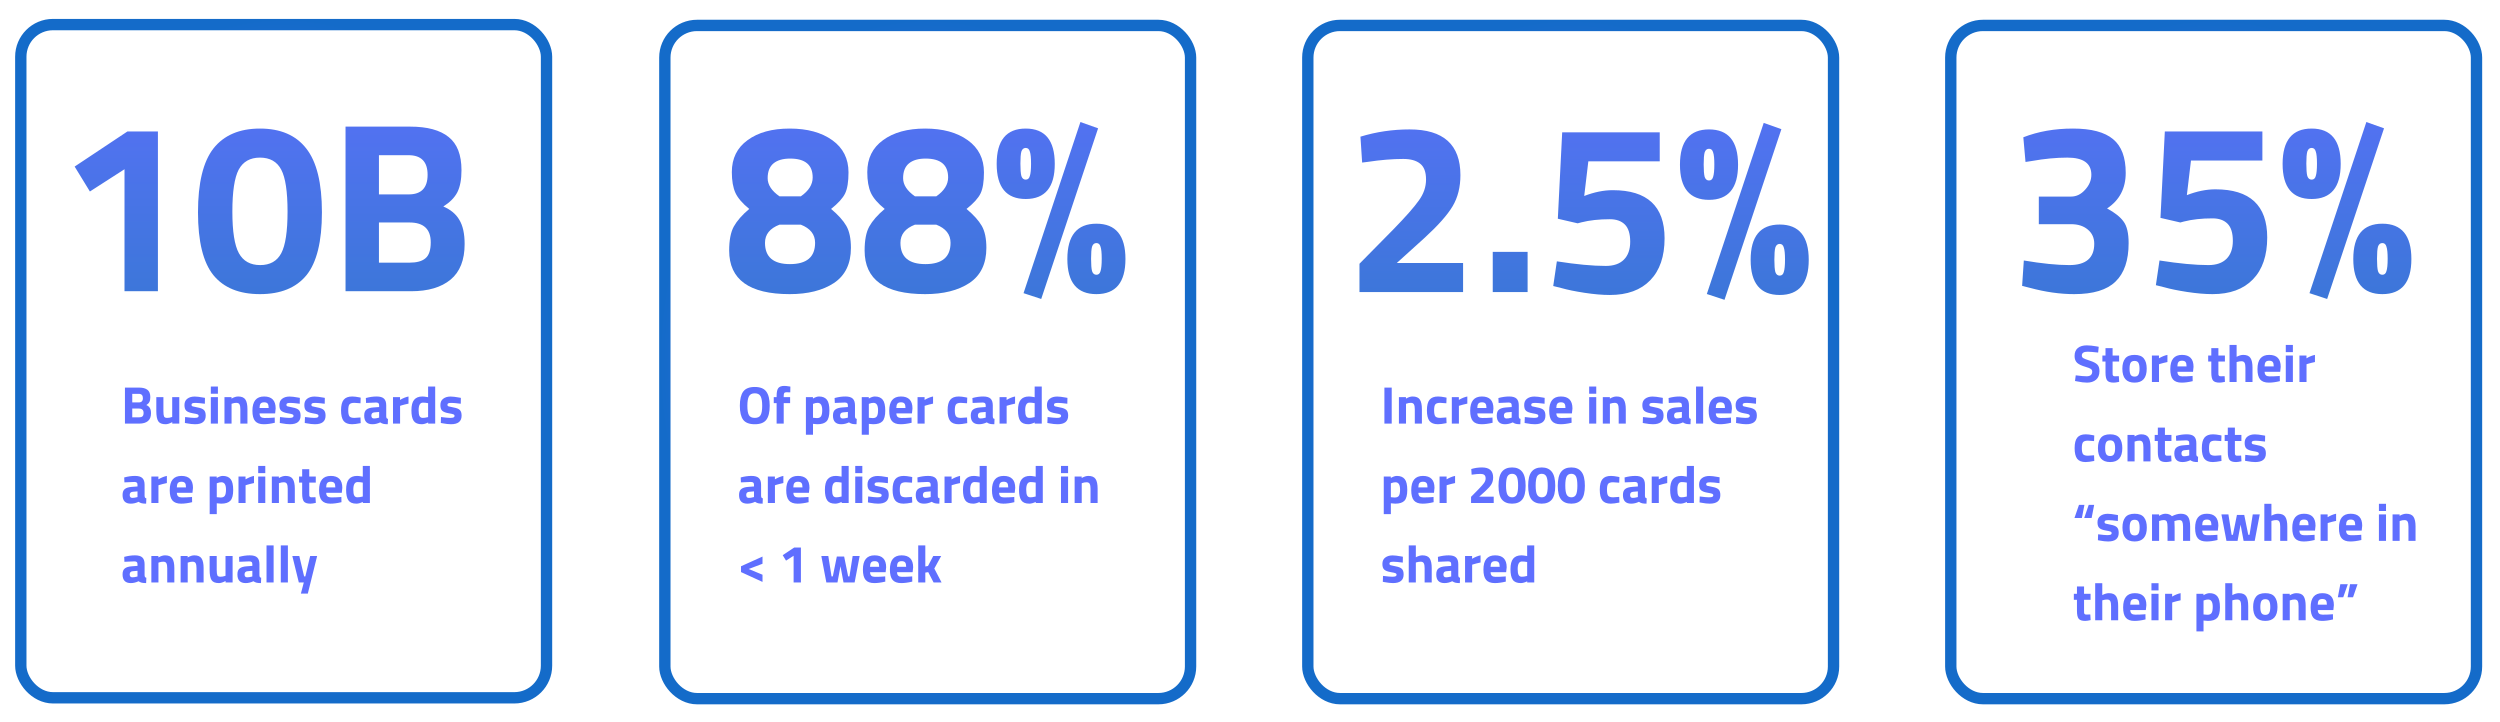 <svg width="661" height="191" viewBox="0 0 661 191" fill="none" xmlns="http://www.w3.org/2000/svg">
<g filter="url(#filter0_d)">
<rect x="4" y="1" width="142" height="181" rx="10" fill="white"/>
<rect x="5.5" y="2.5" width="139" height="178" rx="8.5" stroke="url(#paint0_radial)" stroke-width="3" stroke-linejoin="round"/>
</g>
<path d="M41.752 34.76V77H32.92V44.744L23.768 50.632L19.736 44.04L33.688 34.76H41.752ZM56.444 39.24C59.218 35.741 63.314 33.992 68.733 33.992C74.151 33.992 78.226 35.741 80.957 39.24C83.73 42.739 85.117 48.371 85.117 56.136C85.117 63.859 83.751 69.405 81.02 72.776C78.29 76.104 74.194 77.768 68.733 77.768C63.271 77.768 59.175 76.104 56.444 72.776C53.714 69.405 52.349 63.859 52.349 56.136C52.349 48.371 53.714 42.739 56.444 39.24ZM76.028 55.944C76.028 50.653 75.474 46.963 74.365 44.872C73.255 42.739 71.378 41.672 68.733 41.672C66.13 41.672 64.252 42.739 63.1 44.872C61.991 47.005 61.437 50.696 61.437 55.944C61.437 61.192 62.013 64.861 63.164 66.952C64.317 69.043 66.194 70.088 68.796 70.088C71.399 70.088 73.255 69.043 74.365 66.952C75.474 64.861 76.028 61.192 76.028 55.944ZM91.361 33.48H108.449C112.972 33.48 116.364 34.397 118.625 36.232C120.886 38.024 122.017 40.947 122.017 45C122.017 47.432 121.654 49.373 120.929 50.824C120.204 52.232 118.966 53.491 117.217 54.6C119.137 55.411 120.545 56.584 121.441 58.12C122.38 59.656 122.849 61.789 122.849 64.52C122.849 68.744 121.612 71.88 119.137 73.928C116.662 75.976 113.185 77 108.705 77H91.361V33.48ZM108.257 58.824H100.193V69.448H108.257C110.177 69.448 111.585 69.064 112.481 68.296C113.42 67.528 113.889 66.12 113.889 64.072C113.889 60.573 112.012 58.824 108.257 58.824ZM108.001 41.032H100.193V51.4H108.065C111.393 51.4 113.057 49.672 113.057 46.216C113.057 42.76 111.372 41.032 108.001 41.032Z" fill="url(#paint1_linear)"/>
<path d="M33.036 102.48H36.774C37.763 102.48 38.505 102.681 39 103.082C39.495 103.474 39.742 104.113 39.742 105C39.742 105.532 39.663 105.957 39.504 106.274C39.345 106.582 39.075 106.857 38.692 107.1C39.112 107.277 39.42 107.534 39.616 107.87C39.821 108.206 39.924 108.673 39.924 109.27C39.924 110.194 39.653 110.88 39.112 111.328C38.571 111.776 37.81 112 36.83 112H33.036V102.48ZM36.732 108.024H34.968V110.348H36.732C37.152 110.348 37.46 110.264 37.656 110.096C37.861 109.928 37.964 109.62 37.964 109.172C37.964 108.407 37.553 108.024 36.732 108.024ZM36.676 104.132H34.968V106.4H36.69C37.418 106.4 37.782 106.022 37.782 105.266C37.782 104.51 37.413 104.132 36.676 104.132ZM45.529 105H47.405V112H45.543V111.608C44.871 111.981 44.288 112.168 43.793 112.168C42.823 112.168 42.169 111.902 41.833 111.37C41.497 110.829 41.329 109.928 41.329 108.668V105H43.205V108.696C43.205 109.387 43.261 109.858 43.373 110.11C43.485 110.362 43.756 110.488 44.185 110.488C44.596 110.488 44.983 110.423 45.347 110.292L45.529 110.236V105ZM54.163 106.75C53.006 106.601 52.194 106.526 51.727 106.526C51.27 106.526 50.971 106.568 50.831 106.652C50.701 106.736 50.636 106.871 50.636 107.058C50.636 107.235 50.724 107.361 50.901 107.436C51.088 107.501 51.555 107.604 52.301 107.744C53.057 107.875 53.594 108.094 53.911 108.402C54.229 108.71 54.388 109.209 54.388 109.9C54.388 111.412 53.45 112.168 51.574 112.168C50.958 112.168 50.211 112.084 49.334 111.916L48.886 111.832L48.941 110.264C50.099 110.413 50.901 110.488 51.349 110.488C51.807 110.488 52.115 110.446 52.273 110.362C52.441 110.269 52.526 110.133 52.526 109.956C52.526 109.779 52.437 109.648 52.26 109.564C52.092 109.48 51.644 109.377 50.916 109.256C50.197 109.135 49.66 108.929 49.306 108.64C48.951 108.351 48.773 107.837 48.773 107.1C48.773 106.353 49.026 105.793 49.529 105.42C50.033 105.037 50.682 104.846 51.475 104.846C52.026 104.846 52.778 104.935 53.73 105.112L54.191 105.196L54.163 106.75ZM55.741 112V105H57.617V112H55.741ZM55.741 104.104V102.2H57.617V104.104H55.741ZM61.226 112H59.35V105H61.212V105.392C61.847 105.019 62.43 104.832 62.962 104.832C63.896 104.832 64.54 105.107 64.894 105.658C65.249 106.209 65.426 107.058 65.426 108.206V112H63.55V108.262C63.55 107.665 63.48 107.226 63.34 106.946C63.2 106.657 62.92 106.512 62.5 106.512C62.118 106.512 61.749 106.577 61.394 106.708L61.226 106.764V112ZM68.629 109.298C68.638 109.727 68.75 110.04 68.965 110.236C69.189 110.423 69.506 110.516 69.917 110.516C70.785 110.516 71.559 110.488 72.241 110.432L72.633 110.39L72.661 111.776C71.587 112.037 70.617 112.168 69.749 112.168C68.694 112.168 67.929 111.888 67.453 111.328C66.977 110.768 66.739 109.858 66.739 108.598C66.739 106.087 67.77 104.832 69.833 104.832C71.867 104.832 72.885 105.887 72.885 107.996L72.745 109.298H68.629ZM71.037 107.87C71.037 107.31 70.948 106.923 70.771 106.708C70.593 106.484 70.281 106.372 69.833 106.372C69.394 106.372 69.081 106.489 68.895 106.722C68.717 106.946 68.624 107.329 68.615 107.87H71.037ZM79.251 106.75C78.094 106.601 77.282 106.526 76.815 106.526C76.358 106.526 76.059 106.568 75.919 106.652C75.789 106.736 75.723 106.871 75.723 107.058C75.723 107.235 75.812 107.361 75.989 107.436C76.176 107.501 76.643 107.604 77.389 107.744C78.145 107.875 78.682 108.094 78.999 108.402C79.317 108.71 79.475 109.209 79.475 109.9C79.475 111.412 78.537 112.168 76.661 112.168C76.045 112.168 75.299 112.084 74.421 111.916L73.973 111.832L74.029 110.264C75.187 110.413 75.989 110.488 76.437 110.488C76.895 110.488 77.203 110.446 77.361 110.362C77.529 110.269 77.613 110.133 77.613 109.956C77.613 109.779 77.525 109.648 77.347 109.564C77.179 109.48 76.731 109.377 76.003 109.256C75.285 109.135 74.748 108.929 74.393 108.64C74.039 108.351 73.861 107.837 73.861 107.1C73.861 106.353 74.113 105.793 74.617 105.42C75.121 105.037 75.77 104.846 76.563 104.846C77.114 104.846 77.865 104.935 78.817 105.112L79.279 105.196L79.251 106.75ZM85.855 106.75C84.698 106.601 83.886 106.526 83.419 106.526C82.962 106.526 82.663 106.568 82.523 106.652C82.392 106.736 82.327 106.871 82.327 107.058C82.327 107.235 82.416 107.361 82.593 107.436C82.78 107.501 83.246 107.604 83.993 107.744C84.749 107.875 85.286 108.094 85.603 108.402C85.92 108.71 86.079 109.209 86.079 109.9C86.079 111.412 85.141 112.168 83.265 112.168C82.649 112.168 81.902 112.084 81.025 111.916L80.577 111.832L80.633 110.264C81.79 110.413 82.593 110.488 83.041 110.488C83.498 110.488 83.806 110.446 83.965 110.362C84.133 110.269 84.217 110.133 84.217 109.956C84.217 109.779 84.128 109.648 83.951 109.564C83.783 109.48 83.335 109.377 82.607 109.256C81.888 109.135 81.352 108.929 80.997 108.64C80.642 108.351 80.465 107.837 80.465 107.1C80.465 106.353 80.717 105.793 81.221 105.42C81.725 105.037 82.374 104.846 83.167 104.846C83.718 104.846 84.469 104.935 85.421 105.112L85.883 105.196L85.855 106.75ZM93.127 104.832C93.612 104.832 94.233 104.907 94.989 105.056L95.367 105.14L95.311 106.624C94.573 106.549 94.027 106.512 93.673 106.512C93.029 106.512 92.599 106.652 92.385 106.932C92.179 107.203 92.077 107.721 92.077 108.486C92.077 109.251 92.179 109.779 92.385 110.068C92.599 110.348 93.033 110.488 93.687 110.488L95.311 110.376L95.367 111.874C94.368 112.07 93.607 112.168 93.085 112.168C92.049 112.168 91.302 111.879 90.845 111.3C90.397 110.712 90.173 109.774 90.173 108.486C90.173 107.198 90.406 106.269 90.873 105.7C91.339 105.121 92.091 104.832 93.127 104.832ZM102.119 107.184V110.096C102.137 110.32 102.175 110.479 102.231 110.572C102.287 110.656 102.403 110.717 102.581 110.754L102.525 112.168C102.049 112.168 101.666 112.135 101.377 112.07C101.097 112.005 100.812 111.874 100.523 111.678C99.851 112.005 99.165 112.168 98.465 112.168C97.018 112.168 96.295 111.403 96.295 109.872C96.295 109.125 96.495 108.598 96.897 108.29C97.298 107.973 97.914 107.786 98.745 107.73L100.243 107.618V107.184C100.243 106.895 100.177 106.699 100.047 106.596C99.916 106.484 99.706 106.428 99.417 106.428L96.785 106.54L96.729 105.238C97.727 104.967 98.675 104.832 99.571 104.832C100.476 104.832 101.125 105.019 101.517 105.392C101.918 105.765 102.119 106.363 102.119 107.184ZM98.969 109.032C98.446 109.079 98.185 109.359 98.185 109.872C98.185 110.385 98.413 110.642 98.871 110.642C99.225 110.642 99.613 110.586 100.033 110.474L100.243 110.418V108.92L98.969 109.032ZM103.907 112V105H105.769V105.742C106.553 105.275 107.3 104.972 108.009 104.832V106.722C107.253 106.881 106.604 107.044 106.063 107.212L105.783 107.31V112H103.907ZM115.066 102.2V112H113.204V111.706C112.551 112.014 111.986 112.168 111.51 112.168C110.493 112.168 109.783 111.874 109.382 111.286C108.981 110.698 108.78 109.769 108.78 108.5C108.78 107.221 109.018 106.293 109.494 105.714C109.979 105.126 110.707 104.832 111.678 104.832C111.977 104.832 112.392 104.879 112.924 104.972L113.19 105.028V102.2H115.066ZM112.994 110.32L113.19 110.278V106.596C112.677 106.503 112.219 106.456 111.818 106.456C111.062 106.456 110.684 107.128 110.684 108.472C110.684 109.2 110.768 109.718 110.936 110.026C111.104 110.334 111.379 110.488 111.762 110.488C112.154 110.488 112.565 110.432 112.994 110.32ZM121.826 106.75C120.668 106.601 119.856 106.526 119.39 106.526C118.932 106.526 118.634 106.568 118.494 106.652C118.363 106.736 118.298 106.871 118.298 107.058C118.298 107.235 118.386 107.361 118.564 107.436C118.75 107.501 119.217 107.604 119.964 107.744C120.72 107.875 121.256 108.094 121.574 108.402C121.891 108.71 122.05 109.209 122.05 109.9C122.05 111.412 121.112 112.168 119.236 112.168C118.62 112.168 117.873 112.084 116.996 111.916L116.548 111.832L116.604 110.264C117.761 110.413 118.564 110.488 119.012 110.488C119.469 110.488 119.777 110.446 119.936 110.362C120.104 110.269 120.188 110.133 120.188 109.956C120.188 109.779 120.099 109.648 119.922 109.564C119.754 109.48 119.306 109.377 118.578 109.256C117.859 109.135 117.322 108.929 116.968 108.64C116.613 108.351 116.436 107.837 116.436 107.1C116.436 106.353 116.688 105.793 117.192 105.42C117.696 105.037 118.344 104.846 119.138 104.846C119.688 104.846 120.44 104.935 121.392 105.112L121.854 105.196L121.826 106.75ZM38.23 128.184V131.096C38.249 131.32 38.286 131.479 38.342 131.572C38.398 131.656 38.515 131.717 38.692 131.754L38.636 133.168C38.16 133.168 37.777 133.135 37.488 133.07C37.208 133.005 36.923 132.874 36.634 132.678C35.962 133.005 35.276 133.168 34.576 133.168C33.129 133.168 32.406 132.403 32.406 130.872C32.406 130.125 32.607 129.598 33.008 129.29C33.409 128.973 34.025 128.786 34.856 128.73L36.354 128.618V128.184C36.354 127.895 36.289 127.699 36.158 127.596C36.027 127.484 35.817 127.428 35.528 127.428L32.896 127.54L32.84 126.238C33.839 125.967 34.786 125.832 35.682 125.832C36.587 125.832 37.236 126.019 37.628 126.392C38.029 126.765 38.23 127.363 38.23 128.184ZM35.08 130.032C34.557 130.079 34.296 130.359 34.296 130.872C34.296 131.385 34.525 131.642 34.982 131.642C35.337 131.642 35.724 131.586 36.144 131.474L36.354 131.418V129.92L35.08 130.032ZM40.018 133V126H41.88V126.742C42.664 126.275 43.411 125.972 44.12 125.832V127.722C43.364 127.881 42.716 128.044 42.174 128.212L41.894 128.31V133H40.018ZM46.767 130.298C46.777 130.727 46.889 131.04 47.103 131.236C47.327 131.423 47.645 131.516 48.055 131.516C48.923 131.516 49.698 131.488 50.379 131.432L50.771 131.39L50.799 132.776C49.726 133.037 48.755 133.168 47.887 133.168C46.833 133.168 46.067 132.888 45.591 132.328C45.115 131.768 44.877 130.858 44.877 129.598C44.877 127.087 45.909 125.832 47.971 125.832C50.006 125.832 51.023 126.887 51.023 128.996L50.883 130.298H46.767ZM49.175 128.87C49.175 128.31 49.087 127.923 48.909 127.708C48.732 127.484 48.419 127.372 47.971 127.372C47.533 127.372 47.22 127.489 47.033 127.722C46.856 127.946 46.763 128.329 46.753 128.87H49.175ZM55.44 135.94V126H57.302V126.378C57.909 126.014 58.441 125.832 58.898 125.832C59.841 125.832 60.536 126.117 60.984 126.686C61.432 127.246 61.656 128.203 61.656 129.556C61.656 130.909 61.409 131.852 60.914 132.384C60.42 132.907 59.608 133.168 58.478 133.168C58.17 133.168 57.839 133.14 57.484 133.084L57.316 133.056V135.94H55.44ZM58.534 127.512C58.189 127.512 57.839 127.582 57.484 127.722L57.316 127.792V131.46C57.736 131.516 58.077 131.544 58.338 131.544C58.88 131.544 59.248 131.385 59.444 131.068C59.65 130.751 59.752 130.209 59.752 129.444C59.752 128.156 59.346 127.512 58.534 127.512ZM63.056 133V126H64.918V126.742C65.701 126.275 66.448 125.972 67.157 125.832V127.722C66.401 127.881 65.753 128.044 65.212 128.212L64.931 128.31V133H63.056ZM68.264 133V126H70.141V133H68.264ZM68.264 125.104V123.2H70.141V125.104H68.264ZM73.75 133H71.874V126H73.736V126.392C74.371 126.019 74.954 125.832 75.486 125.832C76.419 125.832 77.063 126.107 77.418 126.658C77.772 127.209 77.95 128.058 77.95 129.206V133H76.074V129.262C76.074 128.665 76.004 128.226 75.864 127.946C75.724 127.657 75.444 127.512 75.024 127.512C74.641 127.512 74.272 127.577 73.918 127.708L73.75 127.764V133ZM83.49 127.596H81.768V130.466C81.768 130.746 81.773 130.947 81.782 131.068C81.801 131.18 81.852 131.278 81.936 131.362C82.029 131.446 82.169 131.488 82.356 131.488L83.42 131.46L83.504 132.958C82.879 133.098 82.403 133.168 82.076 133.168C81.236 133.168 80.662 132.981 80.354 132.608C80.046 132.225 79.892 131.525 79.892 130.508V127.596H79.066V126H79.892V124.054H81.768V126H83.49V127.596ZM86.252 130.298C86.261 130.727 86.373 131.04 86.588 131.236C86.812 131.423 87.129 131.516 87.54 131.516C88.408 131.516 89.182 131.488 89.864 131.432L90.256 131.39L90.284 132.776C89.21 133.037 88.24 133.168 87.372 133.168C86.317 133.168 85.552 132.888 85.076 132.328C84.6 131.768 84.362 130.858 84.362 129.598C84.362 127.087 85.393 125.832 87.456 125.832C89.49 125.832 90.508 126.887 90.508 128.996L90.368 130.298H86.252ZM88.66 128.87C88.66 128.31 88.571 127.923 88.394 127.708C88.216 127.484 87.904 127.372 87.456 127.372C87.017 127.372 86.704 127.489 86.518 127.722C86.34 127.946 86.247 128.329 86.238 128.87H88.66ZM97.799 123.2V133H95.936V132.706C95.283 133.014 94.719 133.168 94.243 133.168C93.225 133.168 92.516 132.874 92.115 132.286C91.713 131.698 91.513 130.769 91.513 129.5C91.513 128.221 91.751 127.293 92.227 126.714C92.712 126.126 93.44 125.832 94.41 125.832C94.709 125.832 95.124 125.879 95.656 125.972L95.922 126.028V123.2H97.799ZM95.727 131.32L95.922 131.278V127.596C95.409 127.503 94.952 127.456 94.55 127.456C93.794 127.456 93.416 128.128 93.416 129.472C93.416 130.2 93.501 130.718 93.668 131.026C93.837 131.334 94.112 131.488 94.495 131.488C94.886 131.488 95.297 131.432 95.727 131.32ZM38.23 149.184V152.096C38.249 152.32 38.286 152.479 38.342 152.572C38.398 152.656 38.515 152.717 38.692 152.754L38.636 154.168C38.16 154.168 37.777 154.135 37.488 154.07C37.208 154.005 36.923 153.874 36.634 153.678C35.962 154.005 35.276 154.168 34.576 154.168C33.129 154.168 32.406 153.403 32.406 151.872C32.406 151.125 32.607 150.598 33.008 150.29C33.409 149.973 34.025 149.786 34.856 149.73L36.354 149.618V149.184C36.354 148.895 36.289 148.699 36.158 148.596C36.027 148.484 35.817 148.428 35.528 148.428L32.896 148.54L32.84 147.238C33.839 146.967 34.786 146.832 35.682 146.832C36.587 146.832 37.236 147.019 37.628 147.392C38.029 147.765 38.23 148.363 38.23 149.184ZM35.08 151.032C34.557 151.079 34.296 151.359 34.296 151.872C34.296 152.385 34.525 152.642 34.982 152.642C35.337 152.642 35.724 152.586 36.144 152.474L36.354 152.418V150.92L35.08 151.032ZM41.894 154H40.018V147H41.88V147.392C42.515 147.019 43.098 146.832 43.63 146.832C44.564 146.832 45.208 147.107 45.562 147.658C45.917 148.209 46.094 149.058 46.094 150.206V154H44.218V150.262C44.218 149.665 44.148 149.226 44.008 148.946C43.868 148.657 43.588 148.512 43.168 148.512C42.786 148.512 42.417 148.577 42.062 148.708L41.894 148.764V154ZM49.633 154H47.757V147H49.619V147.392C50.253 147.019 50.837 146.832 51.369 146.832C52.302 146.832 52.946 147.107 53.301 147.658C53.655 148.209 53.833 149.058 53.833 150.206V154H51.957V150.262C51.957 149.665 51.887 149.226 51.747 148.946C51.607 148.657 51.327 148.512 50.907 148.512C50.524 148.512 50.155 148.577 49.801 148.708L49.633 148.764V154ZM59.625 147H61.501V154H59.639V153.608C58.967 153.981 58.384 154.168 57.889 154.168C56.918 154.168 56.265 153.902 55.929 153.37C55.593 152.829 55.425 151.928 55.425 150.668V147H57.301V150.696C57.301 151.387 57.357 151.858 57.469 152.11C57.581 152.362 57.852 152.488 58.281 152.488C58.692 152.488 59.079 152.423 59.443 152.292L59.625 152.236V147ZM68.595 149.184V152.096C68.614 152.32 68.651 152.479 68.707 152.572C68.763 152.656 68.88 152.717 69.057 152.754L69.001 154.168C68.525 154.168 68.143 154.135 67.853 154.07C67.573 154.005 67.289 153.874 66.999 153.678C66.327 154.005 65.641 154.168 64.941 154.168C63.495 154.168 62.771 153.403 62.771 151.872C62.771 151.125 62.972 150.598 63.373 150.29C63.775 149.973 64.391 149.786 65.221 149.73L66.719 149.618V149.184C66.719 148.895 66.654 148.699 66.523 148.596C66.393 148.484 66.183 148.428 65.893 148.428L63.261 148.54L63.205 147.238C64.204 146.967 65.151 146.832 66.047 146.832C66.953 146.832 67.601 147.019 67.993 147.392C68.395 147.765 68.595 148.363 68.595 149.184ZM65.445 151.032C64.923 151.079 64.661 151.359 64.661 151.872C64.661 152.385 64.89 152.642 65.347 152.642C65.702 152.642 66.089 152.586 66.509 152.474L66.719 152.418V150.92L65.445 151.032ZM70.468 154V144.2H72.344V154H70.468ZM74.241 154V144.2H76.117V154H74.241ZM77.287 147H79.135L80.409 152.404H80.731L82.004 147H83.853L81.388 156.94H79.555L80.325 154H79.008L77.287 147Z" fill="#5F6FFF"/>
<g filter="url(#filter1_d)">
<rect x="514.286" y="1.224" width="142" height="181" rx="10" fill="white"/>
<rect x="515.786" y="2.724" width="139" height="178" rx="8.5" stroke="url(#paint2_radial)" stroke-width="3" stroke-linejoin="round"/>
</g>
<path d="M534.968 36.296C538.893 34.76 543.267 33.992 548.088 33.992C552.952 33.992 556.493 34.931 558.712 36.808C560.931 38.643 562.04 41.608 562.04 45.704C562.04 49.8 560.397 52.936 557.112 55.112C559.16 56.221 560.611 57.373 561.464 58.568C562.36 59.763 562.808 61.661 562.808 64.264C562.808 68.829 561.656 72.221 559.352 74.44C557.091 76.659 553.443 77.768 548.408 77.768C544.696 77.768 540.792 77.213 536.696 76.104L534.648 75.592L535.096 68.872C539.875 69.683 543.885 70.088 547.128 70.088C551.523 70.088 553.72 68.211 553.72 64.456C553.72 62.877 553.144 61.619 551.992 60.68C550.883 59.741 549.411 59.272 547.576 59.272H539.064V51.976H547.576C548.984 51.976 550.221 51.379 551.288 50.184C552.397 48.989 552.952 47.667 552.952 46.216C552.952 43.187 550.84 41.672 546.616 41.672C543.672 41.672 540.536 41.971 537.208 42.568L535.544 42.824L534.968 36.296ZM598.173 34.76V42.44H579.293L578.205 51.592C580.85 50.568 583.367 50.056 585.757 50.056C594.887 50.056 599.453 54.301 599.453 62.792C599.453 67.571 598.194 71.261 595.677 73.864C593.159 76.467 589.597 77.768 584.989 77.768C583.026 77.768 580.786 77.576 578.269 77.192C575.794 76.808 573.81 76.403 572.317 75.976L570.013 75.4L570.973 68.872C576.135 69.683 580.445 70.088 583.901 70.088C585.991 70.088 587.591 69.533 588.701 68.424C589.81 67.315 590.365 65.736 590.365 63.688C590.365 61.597 589.895 60.083 588.957 59.144C588.018 58.205 586.695 57.736 584.989 57.736C582.13 57.736 579.613 58.013 577.437 58.568L576.477 58.824L571.229 57.608L572.381 34.76H598.173ZM610.625 77.512L625.665 32.264L630.337 33.928L615.297 79.048L610.625 77.512ZM603.521 43.336C603.521 37.107 606.081 33.992 611.201 33.992C616.321 33.992 618.881 37.107 618.881 43.336C618.881 49.523 616.321 52.616 611.201 52.616C606.081 52.616 603.521 49.523 603.521 43.336ZM610.049 40.072C609.878 40.669 609.793 41.736 609.793 43.272C609.793 44.808 609.878 45.896 610.049 46.536C610.262 47.176 610.646 47.496 611.201 47.496C611.756 47.496 612.118 47.176 612.289 46.536C612.502 45.896 612.609 44.808 612.609 43.272C612.609 41.736 612.502 40.669 612.289 40.072C612.118 39.432 611.756 39.112 611.201 39.112C610.646 39.112 610.262 39.432 610.049 40.072ZM622.209 68.488C622.209 62.259 624.769 59.144 629.889 59.144C635.009 59.144 637.569 62.259 637.569 68.488C637.569 74.675 635.009 77.768 629.889 77.768C624.769 77.768 622.209 74.675 622.209 68.488ZM628.737 65.224C628.566 65.821 628.481 66.888 628.481 68.424C628.481 69.96 628.566 71.048 628.737 71.688C628.95 72.328 629.334 72.648 629.889 72.648C630.444 72.648 630.806 72.328 630.977 71.688C631.19 71.048 631.297 69.96 631.297 68.424C631.297 66.888 631.19 65.821 630.977 65.224C630.806 64.584 630.444 64.264 629.889 64.264C629.334 64.264 628.95 64.584 628.737 65.224Z" fill="url(#paint3_linear)"/>
<path d="M551.962 92.992C550.945 92.992 550.436 93.328 550.436 94C550.436 94.299 550.562 94.527 550.814 94.686C551.066 94.845 551.654 95.073 552.578 95.372C553.511 95.671 554.165 96.011 554.538 96.394C554.911 96.767 555.098 97.346 555.098 98.13C555.098 99.129 554.795 99.885 554.188 100.398C553.581 100.911 552.788 101.168 551.808 101.168C551.08 101.168 550.189 101.056 549.134 100.832L548.63 100.734L548.826 99.236C550.077 99.404 551.033 99.488 551.696 99.488C552.685 99.488 553.18 99.077 553.18 98.256C553.18 97.957 553.063 97.724 552.83 97.556C552.606 97.388 552.153 97.206 551.472 97.01C550.389 96.702 549.624 96.338 549.176 95.918C548.737 95.489 548.518 94.896 548.518 94.14C548.518 93.188 548.807 92.479 549.386 92.012C549.965 91.545 550.758 91.312 551.766 91.312C552.457 91.312 553.334 91.405 554.398 91.592L554.902 91.69L554.748 93.216C553.432 93.067 552.503 92.992 551.962 92.992ZM560.293 95.596H558.571V98.466C558.571 98.746 558.576 98.947 558.585 99.068C558.604 99.18 558.655 99.278 558.739 99.362C558.832 99.446 558.972 99.488 559.159 99.488L560.223 99.46L560.307 100.958C559.682 101.098 559.206 101.168 558.879 101.168C558.039 101.168 557.465 100.981 557.157 100.608C556.849 100.225 556.695 99.525 556.695 98.508V95.596H555.869V94H556.695V92.054H558.571V94H560.293V95.596ZM561.892 94.798C562.387 94.154 563.213 93.832 564.37 93.832C565.528 93.832 566.354 94.154 566.848 94.798C567.343 95.433 567.59 96.329 567.59 97.486C567.59 99.941 566.517 101.168 564.37 101.168C562.224 101.168 561.15 99.941 561.15 97.486C561.15 96.329 561.398 95.433 561.892 94.798ZM563.334 99.068C563.53 99.404 563.876 99.572 564.37 99.572C564.865 99.572 565.206 99.404 565.392 99.068C565.588 98.732 565.686 98.205 565.686 97.486C565.686 96.767 565.588 96.245 565.392 95.918C565.206 95.591 564.865 95.428 564.37 95.428C563.876 95.428 563.53 95.591 563.334 95.918C563.148 96.245 563.054 96.767 563.054 97.486C563.054 98.205 563.148 98.732 563.334 99.068ZM568.966 101V94H570.828V94.742C571.612 94.275 572.358 93.972 573.068 93.832V95.722C572.312 95.881 571.663 96.044 571.122 96.212L570.842 96.31V101H568.966ZM575.715 98.298C575.724 98.727 575.836 99.04 576.051 99.236C576.275 99.423 576.592 99.516 577.003 99.516C577.871 99.516 578.645 99.488 579.327 99.432L579.719 99.39L579.747 100.776C578.673 101.037 577.703 101.168 576.835 101.168C575.78 101.168 575.015 100.888 574.539 100.328C574.063 99.768 573.825 98.858 573.825 97.598C573.825 95.087 574.856 93.832 576.919 93.832C578.953 93.832 579.971 94.887 579.971 96.996L579.831 98.298H575.715ZM578.123 96.87C578.123 96.31 578.034 95.923 577.857 95.708C577.679 95.484 577.367 95.372 576.919 95.372C576.48 95.372 576.167 95.489 575.981 95.722C575.803 95.946 575.71 96.329 575.701 96.87H578.123ZM588.266 95.596H586.544V98.466C586.544 98.746 586.548 98.947 586.558 99.068C586.576 99.18 586.628 99.278 586.712 99.362C586.805 99.446 586.945 99.488 587.132 99.488L588.196 99.46L588.28 100.958C587.654 101.098 587.178 101.168 586.852 101.168C586.012 101.168 585.438 100.981 585.13 100.608C584.822 100.225 584.668 99.525 584.668 98.508V95.596H583.842V94H584.668V92.054H586.544V94H588.266V95.596ZM591.363 101H589.487V91.2H591.363V94.336C592.007 94 592.586 93.832 593.099 93.832C594.032 93.832 594.676 94.107 595.031 94.658C595.386 95.209 595.563 96.058 595.563 97.206V101H593.687V97.248C593.687 96.66 593.617 96.226 593.477 95.946C593.337 95.657 593.057 95.512 592.637 95.512C592.273 95.512 591.909 95.568 591.545 95.68L591.363 95.736V101ZM598.765 98.298C598.775 98.727 598.887 99.04 599.101 99.236C599.325 99.423 599.643 99.516 600.053 99.516C600.921 99.516 601.696 99.488 602.377 99.432L602.769 99.39L602.797 100.776C601.724 101.037 600.753 101.168 599.885 101.168C598.831 101.168 598.065 100.888 597.589 100.328C597.113 99.768 596.875 98.858 596.875 97.598C596.875 95.087 597.907 93.832 599.969 93.832C602.004 93.832 603.021 94.887 603.021 96.996L602.881 98.298H598.765ZM601.173 96.87C601.173 96.31 601.085 95.923 600.907 95.708C600.73 95.484 600.417 95.372 599.969 95.372C599.531 95.372 599.218 95.489 599.031 95.722C598.854 95.946 598.761 96.329 598.751 96.87H601.173ZM604.362 101V94H606.238V101H604.362ZM604.362 93.104V91.2H606.238V93.104H604.362ZM607.972 101V94H609.834V94.742C610.618 94.275 611.364 93.972 612.074 93.832V95.722C611.318 95.881 610.669 96.044 610.128 96.212L609.848 96.31V101H607.972ZM551.486 114.832C551.971 114.832 552.592 114.907 553.348 115.056L553.726 115.14L553.67 116.624C552.933 116.549 552.387 116.512 552.032 116.512C551.388 116.512 550.959 116.652 550.744 116.932C550.539 117.203 550.436 117.721 550.436 118.486C550.436 119.251 550.539 119.779 550.744 120.068C550.959 120.348 551.393 120.488 552.046 120.488L553.67 120.376L553.726 121.874C552.727 122.07 551.967 122.168 551.444 122.168C550.408 122.168 549.661 121.879 549.204 121.3C548.756 120.712 548.532 119.774 548.532 118.486C548.532 117.198 548.765 116.269 549.232 115.7C549.699 115.121 550.45 114.832 551.486 114.832ZM555.439 115.798C555.934 115.154 556.76 114.832 557.917 114.832C559.075 114.832 559.901 115.154 560.395 115.798C560.89 116.433 561.137 117.329 561.137 118.486C561.137 120.941 560.064 122.168 557.917 122.168C555.771 122.168 554.697 120.941 554.697 118.486C554.697 117.329 554.945 116.433 555.439 115.798ZM556.881 120.068C557.077 120.404 557.423 120.572 557.917 120.572C558.412 120.572 558.753 120.404 558.939 120.068C559.135 119.732 559.233 119.205 559.233 118.486C559.233 117.767 559.135 117.245 558.939 116.918C558.753 116.591 558.412 116.428 557.917 116.428C557.423 116.428 557.077 116.591 556.881 116.918C556.695 117.245 556.601 117.767 556.601 118.486C556.601 119.205 556.695 119.732 556.881 120.068ZM564.389 122H562.513V115H564.375V115.392C565.009 115.019 565.593 114.832 566.125 114.832C567.058 114.832 567.702 115.107 568.057 115.658C568.411 116.209 568.589 117.058 568.589 118.206V122H566.713V118.262C566.713 117.665 566.643 117.226 566.503 116.946C566.363 116.657 566.083 116.512 565.663 116.512C565.28 116.512 564.911 116.577 564.557 116.708L564.389 116.764V122ZM574.129 116.596H572.407V119.466C572.407 119.746 572.411 119.947 572.421 120.068C572.439 120.18 572.491 120.278 572.575 120.362C572.668 120.446 572.808 120.488 572.995 120.488L574.059 120.46L574.143 121.958C573.517 122.098 573.041 122.168 572.715 122.168C571.875 122.168 571.301 121.981 570.993 121.608C570.685 121.225 570.531 120.525 570.531 119.508V116.596H569.705V115H570.531V113.054H572.407V115H574.129V116.596ZM580.712 117.184V120.096C580.731 120.32 580.768 120.479 580.824 120.572C580.88 120.656 580.997 120.717 581.174 120.754L581.118 122.168C580.642 122.168 580.26 122.135 579.97 122.07C579.69 122.005 579.406 121.874 579.116 121.678C578.444 122.005 577.758 122.168 577.058 122.168C575.612 122.168 574.888 121.403 574.888 119.872C574.888 119.125 575.089 118.598 575.49 118.29C575.892 117.973 576.508 117.786 577.338 117.73L578.836 117.618V117.184C578.836 116.895 578.771 116.699 578.64 116.596C578.51 116.484 578.3 116.428 578.01 116.428L575.378 116.54L575.322 115.238C576.321 114.967 577.268 114.832 578.164 114.832C579.07 114.832 579.718 115.019 580.11 115.392C580.512 115.765 580.712 116.363 580.712 117.184ZM577.562 119.032C577.04 119.079 576.778 119.359 576.778 119.872C576.778 120.385 577.007 120.642 577.464 120.642C577.819 120.642 578.206 120.586 578.626 120.474L578.836 120.418V118.92L577.562 119.032ZM585.119 114.832C585.604 114.832 586.225 114.907 586.981 115.056L587.359 115.14L587.303 116.624C586.565 116.549 586.019 116.512 585.665 116.512C585.021 116.512 584.591 116.652 584.377 116.932C584.171 117.203 584.069 117.721 584.069 118.486C584.069 119.251 584.171 119.779 584.377 120.068C584.591 120.348 585.025 120.488 585.679 120.488L587.303 120.376L587.359 121.874C586.36 122.07 585.599 122.168 585.077 122.168C584.041 122.168 583.294 121.879 582.837 121.3C582.389 120.712 582.165 119.774 582.165 118.486C582.165 117.198 582.398 116.269 582.865 115.7C583.331 115.121 584.083 114.832 585.119 114.832ZM592.627 116.596H590.905V119.466C590.905 119.746 590.91 119.947 590.919 120.068C590.938 120.18 590.989 120.278 591.073 120.362C591.166 120.446 591.306 120.488 591.493 120.488L592.557 120.46L592.641 121.958C592.016 122.098 591.54 122.168 591.213 122.168C590.373 122.168 589.799 121.981 589.491 121.608C589.183 121.225 589.029 120.525 589.029 119.508V116.596H588.203V115H589.029V113.054H590.905V115H592.627V116.596ZM598.874 116.75C597.717 116.601 596.905 116.526 596.438 116.526C595.981 116.526 595.682 116.568 595.542 116.652C595.412 116.736 595.346 116.871 595.346 117.058C595.346 117.235 595.435 117.361 595.612 117.436C595.799 117.501 596.266 117.604 597.012 117.744C597.768 117.875 598.305 118.094 598.622 118.402C598.94 118.71 599.098 119.209 599.098 119.9C599.098 121.412 598.16 122.168 596.284 122.168C595.668 122.168 594.922 122.084 594.044 121.916L593.596 121.832L593.652 120.264C594.81 120.413 595.612 120.488 596.06 120.488C596.518 120.488 596.826 120.446 596.984 120.362C597.152 120.269 597.236 120.133 597.236 119.956C597.236 119.779 597.148 119.648 596.97 119.564C596.802 119.48 596.354 119.377 595.626 119.256C594.908 119.135 594.371 118.929 594.016 118.64C593.662 118.351 593.484 117.837 593.484 117.1C593.484 116.353 593.736 115.793 594.24 115.42C594.744 115.037 595.393 114.846 596.186 114.846C596.737 114.846 597.488 114.935 598.44 115.112L598.902 115.196L598.874 116.75ZM553.698 133.494L553.026 136.952H551.066L552.256 133.494H553.698ZM551.122 133.494L550.45 136.952H548.49L549.68 133.494H551.122ZM559.964 137.75C558.807 137.601 557.995 137.526 557.528 137.526C557.071 137.526 556.772 137.568 556.632 137.652C556.502 137.736 556.436 137.871 556.436 138.058C556.436 138.235 556.525 138.361 556.702 138.436C556.889 138.501 557.356 138.604 558.102 138.744C558.858 138.875 559.395 139.094 559.712 139.402C560.03 139.71 560.188 140.209 560.188 140.9C560.188 142.412 559.25 143.168 557.374 143.168C556.758 143.168 556.012 143.084 555.134 142.916L554.686 142.832L554.742 141.264C555.9 141.413 556.702 141.488 557.15 141.488C557.608 141.488 557.916 141.446 558.074 141.362C558.242 141.269 558.326 141.133 558.326 140.956C558.326 140.779 558.238 140.648 558.06 140.564C557.892 140.48 557.444 140.377 556.716 140.256C555.998 140.135 555.461 139.929 555.106 139.64C554.752 139.351 554.574 138.837 554.574 138.1C554.574 137.353 554.826 136.793 555.33 136.42C555.834 136.037 556.483 135.846 557.276 135.846C557.827 135.846 558.578 135.935 559.53 136.112L559.992 136.196L559.964 137.75ZM561.92 136.798C562.414 136.154 563.24 135.832 564.398 135.832C565.555 135.832 566.381 136.154 566.876 136.798C567.37 137.433 567.618 138.329 567.618 139.486C567.618 141.941 566.544 143.168 564.398 143.168C562.251 143.168 561.178 141.941 561.178 139.486C561.178 138.329 561.425 137.433 561.92 136.798ZM563.362 141.068C563.558 141.404 563.903 141.572 564.398 141.572C564.892 141.572 565.233 141.404 565.42 141.068C565.616 140.732 565.714 140.205 565.714 139.486C565.714 138.767 565.616 138.245 565.42 137.918C565.233 137.591 564.892 137.428 564.398 137.428C563.903 137.428 563.558 137.591 563.362 137.918C563.175 138.245 563.082 138.767 563.082 139.486C563.082 140.205 563.175 140.732 563.362 141.068ZM570.869 143H568.993V136H570.855V136.392C571.499 136.019 572.05 135.832 572.507 135.832C573.263 135.832 573.846 136.051 574.257 136.49C575.116 136.051 575.9 135.832 576.609 135.832C577.533 135.832 578.172 136.103 578.527 136.644C578.891 137.176 579.073 138.03 579.073 139.206V143H577.197V139.262C577.197 138.665 577.132 138.226 577.001 137.946C576.87 137.657 576.609 137.512 576.217 137.512C575.918 137.512 575.554 137.577 575.125 137.708L574.915 137.778C574.952 138.478 574.971 139.01 574.971 139.374V143H573.095V139.402C573.095 138.711 573.034 138.226 572.913 137.946C572.792 137.657 572.526 137.512 572.115 137.512C571.751 137.512 571.392 137.577 571.037 137.708L570.869 137.764V143ZM582.277 140.298C582.286 140.727 582.398 141.04 582.613 141.236C582.837 141.423 583.154 141.516 583.565 141.516C584.433 141.516 585.208 141.488 585.889 141.432L586.281 141.39L586.309 142.776C585.236 143.037 584.265 143.168 583.397 143.168C582.342 143.168 581.577 142.888 581.101 142.328C580.625 141.768 580.387 140.858 580.387 139.598C580.387 137.087 581.418 135.832 583.481 135.832C585.516 135.832 586.533 136.887 586.533 138.996L586.393 140.298H582.277ZM584.685 138.87C584.685 138.31 584.596 137.923 584.419 137.708C584.242 137.484 583.929 137.372 583.481 137.372C583.042 137.372 582.73 137.489 582.543 137.722C582.366 137.946 582.272 138.329 582.263 138.87H584.685ZM587.342 136H589.19L590.044 141.404H590.38L591.444 136.14H593.376L594.44 141.404H594.776L595.63 136H597.478L596.148 143H593.208L592.41 138.716L591.612 143H588.672L587.342 136ZM600.564 143H598.688V133.2H600.564V136.336C601.208 136 601.787 135.832 602.3 135.832C603.234 135.832 603.878 136.107 604.232 136.658C604.587 137.209 604.764 138.058 604.764 139.206V143H602.888V139.248C602.888 138.66 602.818 138.226 602.678 137.946C602.538 137.657 602.258 137.512 601.838 137.512C601.474 137.512 601.11 137.568 600.746 137.68L600.564 137.736V143ZM607.967 140.298C607.976 140.727 608.088 141.04 608.303 141.236C608.527 141.423 608.844 141.516 609.255 141.516C610.123 141.516 610.897 141.488 611.579 141.432L611.971 141.39L611.999 142.776C610.925 143.037 609.955 143.168 609.087 143.168C608.032 143.168 607.267 142.888 606.791 142.328C606.315 141.768 606.077 140.858 606.077 139.598C606.077 137.087 607.108 135.832 609.171 135.832C611.205 135.832 612.223 136.887 612.223 138.996L612.083 140.298H607.967ZM610.375 138.87C610.375 138.31 610.286 137.923 610.109 137.708C609.931 137.484 609.619 137.372 609.171 137.372C608.732 137.372 608.419 137.489 608.233 137.722C608.055 137.946 607.962 138.329 607.953 138.87H610.375ZM613.563 143V136H615.425V136.742C616.209 136.275 616.956 135.972 617.665 135.832V137.722C616.909 137.881 616.261 138.044 615.719 138.212L615.439 138.31V143H613.563ZM620.312 140.298C620.322 140.727 620.434 141.04 620.648 141.236C620.872 141.423 621.19 141.516 621.6 141.516C622.468 141.516 623.243 141.488 623.924 141.432L624.316 141.39L624.344 142.776C623.271 143.037 622.3 143.168 621.432 143.168C620.378 143.168 619.612 142.888 619.136 142.328C618.66 141.768 618.422 140.858 618.422 139.598C618.422 137.087 619.454 135.832 621.516 135.832C623.551 135.832 624.568 136.887 624.568 138.996L624.428 140.298H620.312ZM622.72 138.87C622.72 138.31 622.632 137.923 622.454 137.708C622.277 137.484 621.964 137.372 621.516 137.372C621.078 137.372 620.765 137.489 620.578 137.722C620.401 137.946 620.308 138.329 620.298 138.87H622.72ZM628.985 143V136H630.861V143H628.985ZM628.985 135.104V133.2H630.861V135.104H628.985ZM634.471 143H632.595V136H634.457V136.392C635.091 136.019 635.675 135.832 636.207 135.832C637.14 135.832 637.784 136.107 638.139 136.658C638.493 137.209 638.671 138.058 638.671 139.206V143H636.795V139.262C636.795 138.665 636.725 138.226 636.585 137.946C636.445 137.657 636.165 137.512 635.745 137.512C635.362 137.512 634.993 137.577 634.639 137.708L634.471 137.764V143ZM552.746 158.596H551.024V161.466C551.024 161.746 551.029 161.947 551.038 162.068C551.057 162.18 551.108 162.278 551.192 162.362C551.285 162.446 551.425 162.488 551.612 162.488L552.676 162.46L552.76 163.958C552.135 164.098 551.659 164.168 551.332 164.168C550.492 164.168 549.918 163.981 549.61 163.608C549.302 163.225 549.148 162.525 549.148 161.508V158.596H548.322V157H549.148V155.054H551.024V157H552.746V158.596ZM555.844 164H553.968V154.2H555.844V157.336C556.488 157 557.066 156.832 557.58 156.832C558.513 156.832 559.157 157.107 559.512 157.658C559.866 158.209 560.044 159.058 560.044 160.206V164H558.168V160.248C558.168 159.66 558.098 159.226 557.958 158.946C557.818 158.657 557.538 158.512 557.118 158.512C556.754 158.512 556.39 158.568 556.026 158.68L555.844 158.736V164ZM563.246 161.298C563.255 161.727 563.367 162.04 563.582 162.236C563.806 162.423 564.123 162.516 564.534 162.516C565.402 162.516 566.177 162.488 566.858 162.432L567.25 162.39L567.278 163.776C566.205 164.037 565.234 164.168 564.366 164.168C563.311 164.168 562.546 163.888 562.07 163.328C561.594 162.768 561.356 161.858 561.356 160.598C561.356 158.087 562.387 156.832 564.45 156.832C566.485 156.832 567.502 157.887 567.502 159.996L567.362 161.298H563.246ZM565.654 159.87C565.654 159.31 565.565 158.923 565.388 158.708C565.211 158.484 564.898 158.372 564.45 158.372C564.011 158.372 563.699 158.489 563.512 158.722C563.335 158.946 563.241 159.329 563.232 159.87H565.654ZM568.843 164V157H570.719V164H568.843ZM568.843 156.104V154.2H570.719V156.104H568.843ZM572.452 164V157H574.314V157.742C575.098 157.275 575.845 156.972 576.554 156.832V158.722C575.798 158.881 575.149 159.044 574.608 159.212L574.328 159.31V164H572.452ZM580.737 166.94V157H582.599V157.378C583.206 157.014 583.738 156.832 584.195 156.832C585.138 156.832 585.833 157.117 586.281 157.686C586.729 158.246 586.953 159.203 586.953 160.556C586.953 161.909 586.706 162.852 586.211 163.384C585.716 163.907 584.904 164.168 583.775 164.168C583.467 164.168 583.136 164.14 582.781 164.084L582.613 164.056V166.94H580.737ZM583.831 158.512C583.486 158.512 583.136 158.582 582.781 158.722L582.613 158.792V162.46C583.033 162.516 583.374 162.544 583.635 162.544C584.176 162.544 584.545 162.385 584.741 162.068C584.946 161.751 585.049 161.209 585.049 160.444C585.049 159.156 584.643 158.512 583.831 158.512ZM590.228 164H588.352V154.2H590.228V157.336C590.872 157 591.451 156.832 591.964 156.832C592.898 156.832 593.542 157.107 593.896 157.658C594.251 158.209 594.428 159.058 594.428 160.206V164H592.552V160.248C592.552 159.66 592.482 159.226 592.342 158.946C592.202 158.657 591.922 158.512 591.502 158.512C591.138 158.512 590.774 158.568 590.41 158.68L590.228 158.736V164ZM596.469 157.798C596.963 157.154 597.789 156.832 598.947 156.832C600.104 156.832 600.93 157.154 601.425 157.798C601.919 158.433 602.167 159.329 602.167 160.486C602.167 162.941 601.093 164.168 598.947 164.168C596.8 164.168 595.727 162.941 595.727 160.486C595.727 159.329 595.974 158.433 596.469 157.798ZM597.911 162.068C598.107 162.404 598.452 162.572 598.947 162.572C599.441 162.572 599.782 162.404 599.969 162.068C600.165 161.732 600.263 161.205 600.263 160.486C600.263 159.767 600.165 159.245 599.969 158.918C599.782 158.591 599.441 158.428 598.947 158.428C598.452 158.428 598.107 158.591 597.911 158.918C597.724 159.245 597.631 159.767 597.631 160.486C597.631 161.205 597.724 161.732 597.911 162.068ZM605.418 164H603.542V157H605.404V157.392C606.038 157.019 606.622 156.832 607.154 156.832C608.087 156.832 608.731 157.107 609.086 157.658C609.44 158.209 609.618 159.058 609.618 160.206V164H607.742V160.262C607.742 159.665 607.672 159.226 607.532 158.946C607.392 158.657 607.112 158.512 606.692 158.512C606.309 158.512 605.94 158.577 605.586 158.708L605.418 158.764V164ZM612.82 161.298C612.829 161.727 612.941 162.04 613.156 162.236C613.38 162.423 613.697 162.516 614.108 162.516C614.976 162.516 615.751 162.488 616.432 162.432L616.824 162.39L616.852 163.776C615.779 164.037 614.808 164.168 613.94 164.168C612.885 164.168 612.12 163.888 611.644 163.328C611.168 162.768 610.93 161.858 610.93 160.598C610.93 158.087 611.961 156.832 614.024 156.832C616.059 156.832 617.076 157.887 617.076 159.996L616.936 161.298H612.82ZM615.228 159.87C615.228 159.31 615.139 158.923 614.962 158.708C614.785 158.484 614.472 158.372 614.024 158.372C613.585 158.372 613.273 158.489 613.086 158.722C612.909 158.946 612.815 159.329 612.806 159.87H615.228ZM618.123 157.924L618.781 154.466H620.755L619.551 157.924H618.123ZM620.699 157.924L621.357 154.466H623.331L622.141 157.924H620.699Z" fill="#5F6FFF"/>
<g filter="url(#filter2_d)">
<rect x="344.286" y="1.224" width="142" height="181" rx="10" fill="white"/>
<rect x="345.786" y="2.724" width="139" height="178" rx="8.5" stroke="url(#paint4_radial)" stroke-width="3" stroke-linejoin="round"/>
</g>
<path d="M386.838 77.225H359.446V69.737L368.47 60.584C371.67 57.299 373.889 54.782 375.126 53.032C376.406 51.283 377.046 49.427 377.046 47.465C377.046 45.459 376.513 44.051 375.446 43.24C374.422 42.43 372.95 42.025 371.03 42.025C368.171 42.025 365.057 42.281 361.686 42.792L360.15 42.984L359.702 36.136C363.883 34.856 368.214 34.217 372.694 34.217C381.654 34.217 386.134 38.248 386.134 46.312C386.134 49.47 385.451 52.2 384.086 54.505C382.721 56.809 380.246 59.603 376.662 62.889L369.302 69.544H386.838V77.225ZM394.683 77.225V66.6H403.899V77.225H394.683ZM438.834 34.984V42.664H419.954L418.866 51.816C421.511 50.792 424.028 50.281 426.418 50.281C435.548 50.281 440.114 54.526 440.114 63.017C440.114 67.795 438.855 71.486 436.338 74.088C433.82 76.691 430.258 77.993 425.65 77.993C423.687 77.993 421.447 77.8 418.93 77.416C416.455 77.032 414.471 76.627 412.978 76.201L410.674 75.624L411.634 69.097C416.796 69.907 421.106 70.312 424.562 70.312C426.652 70.312 428.252 69.758 429.362 68.648C430.471 67.539 431.026 65.96 431.026 63.913C431.026 61.822 430.556 60.307 429.618 59.368C428.679 58.43 427.356 57.961 425.65 57.961C422.791 57.961 420.274 58.238 418.098 58.792L417.138 59.048L411.89 57.833L413.042 34.984H438.834ZM451.286 77.737L466.326 32.489L470.998 34.153L455.958 79.272L451.286 77.737ZM444.182 43.56C444.182 37.331 446.742 34.217 451.862 34.217C456.982 34.217 459.542 37.331 459.542 43.56C459.542 49.747 456.982 52.84 451.862 52.84C446.742 52.84 444.182 49.747 444.182 43.56ZM450.71 40.297C450.539 40.894 450.454 41.961 450.454 43.496C450.454 45.032 450.539 46.12 450.71 46.761C450.923 47.401 451.307 47.721 451.862 47.721C452.417 47.721 452.779 47.401 452.95 46.761C453.163 46.12 453.27 45.032 453.27 43.496C453.27 41.961 453.163 40.894 452.95 40.297C452.779 39.657 452.417 39.337 451.862 39.337C451.307 39.337 450.923 39.657 450.71 40.297ZM462.87 68.713C462.87 62.483 465.43 59.368 470.55 59.368C475.67 59.368 478.23 62.483 478.23 68.713C478.23 74.899 475.67 77.993 470.55 77.993C465.43 77.993 462.87 74.899 462.87 68.713ZM469.398 65.448C469.227 66.046 469.142 67.112 469.142 68.648C469.142 70.184 469.227 71.272 469.398 71.912C469.611 72.552 469.995 72.873 470.55 72.873C471.105 72.873 471.467 72.552 471.638 71.912C471.851 71.272 471.958 70.184 471.958 68.648C471.958 67.112 471.851 66.046 471.638 65.448C471.467 64.808 471.105 64.489 470.55 64.489C469.995 64.489 469.611 64.808 469.398 65.448Z" fill="url(#paint5_linear)"/>
<path d="M366.036 112V102.48H367.968V112H366.036ZM371.75 112H369.874V105H371.736V105.392C372.371 105.019 372.954 104.832 373.486 104.832C374.419 104.832 375.063 105.107 375.418 105.658C375.773 106.209 375.95 107.058 375.95 108.206V112H374.074V108.262C374.074 107.665 374.004 107.226 373.864 106.946C373.724 106.657 373.444 106.512 373.024 106.512C372.641 106.512 372.273 106.577 371.918 106.708L371.75 106.764V112ZM380.23 104.832C380.715 104.832 381.336 104.907 382.092 105.056L382.47 105.14L382.414 106.624C381.677 106.549 381.131 106.512 380.776 106.512C380.132 106.512 379.703 106.652 379.488 106.932C379.283 107.203 379.18 107.721 379.18 108.486C379.18 109.251 379.283 109.779 379.488 110.068C379.703 110.348 380.137 110.488 380.79 110.488L382.414 110.376L382.47 111.874C381.471 112.07 380.711 112.168 380.188 112.168C379.152 112.168 378.405 111.879 377.948 111.3C377.5 110.712 377.276 109.774 377.276 108.486C377.276 107.198 377.509 106.269 377.976 105.7C378.443 105.121 379.194 104.832 380.23 104.832ZM383.86 112V105H385.722V105.742C386.506 105.275 387.253 104.972 387.962 104.832V106.722C387.206 106.881 386.558 107.044 386.016 107.212L385.736 107.31V112H383.86ZM390.609 109.298C390.619 109.727 390.731 110.04 390.945 110.236C391.169 110.423 391.487 110.516 391.897 110.516C392.765 110.516 393.54 110.488 394.221 110.432L394.613 110.39L394.641 111.776C393.568 112.037 392.597 112.168 391.729 112.168C390.675 112.168 389.909 111.888 389.433 111.328C388.957 110.768 388.719 109.858 388.719 108.598C388.719 106.087 389.751 104.832 391.813 104.832C393.848 104.832 394.865 105.887 394.865 107.996L394.725 109.298H390.609ZM393.017 107.87C393.017 107.31 392.929 106.923 392.751 106.708C392.574 106.484 392.261 106.372 391.813 106.372C391.375 106.372 391.062 106.489 390.875 106.722C390.698 106.946 390.605 107.329 390.595 107.87H393.017ZM401.568 107.184V110.096C401.587 110.32 401.624 110.479 401.68 110.572C401.736 110.656 401.853 110.717 402.03 110.754L401.974 112.168C401.498 112.168 401.115 112.135 400.826 112.07C400.546 112.005 400.261 111.874 399.972 111.678C399.3 112.005 398.614 112.168 397.914 112.168C396.467 112.168 395.744 111.403 395.744 109.872C395.744 109.125 395.945 108.598 396.346 108.29C396.747 107.973 397.363 107.786 398.194 107.73L399.692 107.618V107.184C399.692 106.895 399.627 106.699 399.496 106.596C399.365 106.484 399.155 106.428 398.866 106.428L396.234 106.54L396.178 105.238C397.177 104.967 398.124 104.832 399.02 104.832C399.925 104.832 400.574 105.019 400.966 105.392C401.367 105.765 401.568 106.363 401.568 107.184ZM398.418 109.032C397.895 109.079 397.634 109.359 397.634 109.872C397.634 110.385 397.863 110.642 398.32 110.642C398.675 110.642 399.062 110.586 399.482 110.474L399.692 110.418V108.92L398.418 109.032ZM408.382 106.75C407.225 106.601 406.413 106.526 405.946 106.526C405.489 106.526 405.19 106.568 405.05 106.652C404.92 106.736 404.854 106.871 404.854 107.058C404.854 107.235 404.943 107.361 405.12 107.436C405.307 107.501 405.774 107.604 406.52 107.744C407.276 107.875 407.813 108.094 408.13 108.402C408.448 108.71 408.606 109.209 408.606 109.9C408.606 111.412 407.668 112.168 405.792 112.168C405.176 112.168 404.43 112.084 403.552 111.916L403.104 111.832L403.16 110.264C404.318 110.413 405.12 110.488 405.568 110.488C406.026 110.488 406.334 110.446 406.492 110.362C406.66 110.269 406.744 110.133 406.744 109.956C406.744 109.779 406.656 109.648 406.478 109.564C406.31 109.48 405.862 109.377 405.134 109.256C404.416 109.135 403.879 108.929 403.524 108.64C403.17 108.351 402.992 107.837 402.992 107.1C402.992 106.353 403.244 105.793 403.748 105.42C404.252 105.037 404.901 104.846 405.694 104.846C406.245 104.846 406.996 104.935 407.948 105.112L408.41 105.196L408.382 106.75ZM411.5 109.298C411.509 109.727 411.621 110.04 411.836 110.236C412.06 110.423 412.377 110.516 412.788 110.516C413.656 110.516 414.43 110.488 415.112 110.432L415.504 110.39L415.532 111.776C414.458 112.037 413.488 112.168 412.62 112.168C411.565 112.168 410.8 111.888 410.324 111.328C409.848 110.768 409.61 109.858 409.61 108.598C409.61 106.087 410.641 104.832 412.704 104.832C414.738 104.832 415.756 105.887 415.756 107.996L415.616 109.298H411.5ZM413.908 107.87C413.908 107.31 413.819 106.923 413.642 106.708C413.464 106.484 413.152 106.372 412.704 106.372C412.265 106.372 411.952 106.489 411.766 106.722C411.588 106.946 411.495 107.329 411.486 107.87H413.908ZM420.173 112V105H422.049V112H420.173ZM420.173 104.104V102.2H422.049V104.104H420.173ZM425.658 112H423.782V105H425.644V105.392C426.279 105.019 426.862 104.832 427.394 104.832C428.327 104.832 428.971 105.107 429.326 105.658C429.681 106.209 429.858 107.058 429.858 108.206V112H427.982V108.262C427.982 107.665 427.912 107.226 427.772 106.946C427.632 106.657 427.352 106.512 426.932 106.512C426.549 106.512 426.181 106.577 425.826 106.708L425.658 106.764V112ZM439.623 106.75C438.465 106.601 437.653 106.526 437.187 106.526C436.729 106.526 436.431 106.568 436.291 106.652C436.16 106.736 436.095 106.871 436.095 107.058C436.095 107.235 436.183 107.361 436.361 107.436C436.547 107.501 437.014 107.604 437.761 107.744C438.517 107.875 439.053 108.094 439.371 108.402C439.688 108.71 439.847 109.209 439.847 109.9C439.847 111.412 438.909 112.168 437.033 112.168C436.417 112.168 435.67 112.084 434.793 111.916L434.345 111.832L434.401 110.264C435.558 110.413 436.361 110.488 436.809 110.488C437.266 110.488 437.574 110.446 437.733 110.362C437.901 110.269 437.985 110.133 437.985 109.956C437.985 109.779 437.896 109.648 437.719 109.564C437.551 109.48 437.103 109.377 436.375 109.256C435.656 109.135 435.119 108.929 434.765 108.64C434.41 108.351 434.233 107.837 434.233 107.1C434.233 106.353 434.485 105.793 434.989 105.42C435.493 105.037 436.141 104.846 436.935 104.846C437.485 104.846 438.237 104.935 439.189 105.112L439.651 105.196L439.623 106.75ZM446.562 107.184V110.096C446.581 110.32 446.618 110.479 446.674 110.572C446.73 110.656 446.847 110.717 447.024 110.754L446.968 112.168C446.492 112.168 446.109 112.135 445.82 112.07C445.54 112.005 445.255 111.874 444.966 111.678C444.294 112.005 443.608 112.168 442.908 112.168C441.461 112.168 440.738 111.403 440.738 109.872C440.738 109.125 440.939 108.598 441.34 108.29C441.741 107.973 442.357 107.786 443.188 107.73L444.686 107.618V107.184C444.686 106.895 444.621 106.699 444.49 106.596C444.359 106.484 444.149 106.428 443.86 106.428L441.228 106.54L441.172 105.238C442.171 104.967 443.118 104.832 444.014 104.832C444.919 104.832 445.568 105.019 445.96 105.392C446.361 105.765 446.562 106.363 446.562 107.184ZM443.412 109.032C442.889 109.079 442.628 109.359 442.628 109.872C442.628 110.385 442.857 110.642 443.314 110.642C443.669 110.642 444.056 110.586 444.476 110.474L444.686 110.418V108.92L443.412 109.032ZM448.434 112V102.2H450.31V112H448.434ZM453.664 109.298C453.673 109.727 453.785 110.04 454 110.236C454.224 110.423 454.541 110.516 454.952 110.516C455.82 110.516 456.595 110.488 457.276 110.432L457.668 110.39L457.696 111.776C456.623 112.037 455.652 112.168 454.784 112.168C453.729 112.168 452.964 111.888 452.488 111.328C452.012 110.768 451.774 109.858 451.774 108.598C451.774 106.087 452.805 104.832 454.868 104.832C456.903 104.832 457.92 105.887 457.92 107.996L457.78 109.298H453.664ZM456.072 107.87C456.072 107.31 455.983 106.923 455.806 106.708C455.629 106.484 455.316 106.372 454.868 106.372C454.429 106.372 454.117 106.489 453.93 106.722C453.753 106.946 453.659 107.329 453.65 107.87H456.072ZM464.287 106.75C463.129 106.601 462.317 106.526 461.851 106.526C461.393 106.526 461.095 106.568 460.955 106.652C460.824 106.736 460.759 106.871 460.759 107.058C460.759 107.235 460.847 107.361 461.025 107.436C461.211 107.501 461.678 107.604 462.425 107.744C463.181 107.875 463.717 108.094 464.035 108.402C464.352 108.71 464.511 109.209 464.511 109.9C464.511 111.412 463.573 112.168 461.697 112.168C461.081 112.168 460.334 112.084 459.457 111.916L459.009 111.832L459.065 110.264C460.222 110.413 461.025 110.488 461.473 110.488C461.93 110.488 462.238 110.446 462.397 110.362C462.565 110.269 462.649 110.133 462.649 109.956C462.649 109.779 462.56 109.648 462.383 109.564C462.215 109.48 461.767 109.377 461.039 109.256C460.32 109.135 459.783 108.929 459.429 108.64C459.074 108.351 458.897 107.837 458.897 107.1C458.897 106.353 459.149 105.793 459.653 105.42C460.157 105.037 460.805 104.846 461.599 104.846C462.149 104.846 462.901 104.935 463.853 105.112L464.315 105.196L464.287 106.75ZM365.868 135.94V126H367.73V126.378C368.337 126.014 368.869 125.832 369.326 125.832C370.269 125.832 370.964 126.117 371.412 126.686C371.86 127.246 372.084 128.203 372.084 129.556C372.084 130.909 371.837 131.852 371.342 132.384C370.847 132.907 370.035 133.168 368.906 133.168C368.598 133.168 368.267 133.14 367.912 133.084L367.744 133.056V135.94H365.868ZM368.962 127.512C368.617 127.512 368.267 127.582 367.912 127.722L367.744 127.792V131.46C368.164 131.516 368.505 131.544 368.766 131.544C369.307 131.544 369.676 131.385 369.872 131.068C370.077 130.751 370.18 130.209 370.18 129.444C370.18 128.156 369.774 127.512 368.962 127.512ZM375.023 130.298C375.033 130.727 375.145 131.04 375.359 131.236C375.583 131.423 375.901 131.516 376.311 131.516C377.179 131.516 377.954 131.488 378.635 131.432L379.027 131.39L379.055 132.776C377.982 133.037 377.011 133.168 376.143 133.168C375.089 133.168 374.323 132.888 373.847 132.328C373.371 131.768 373.133 130.858 373.133 129.598C373.133 127.087 374.165 125.832 376.227 125.832C378.262 125.832 379.279 126.887 379.279 128.996L379.139 130.298H375.023ZM377.431 128.87C377.431 128.31 377.343 127.923 377.165 127.708C376.988 127.484 376.675 127.372 376.227 127.372C375.789 127.372 375.476 127.489 375.289 127.722C375.112 127.946 375.019 128.329 375.009 128.87H377.431ZM380.62 133V126H382.482V126.742C383.266 126.275 384.013 125.972 384.722 125.832V127.722C383.966 127.881 383.317 128.044 382.776 128.212L382.496 128.31V133H380.62ZM394.939 133H388.947V131.362L390.921 129.36C391.621 128.641 392.106 128.091 392.377 127.708C392.657 127.325 392.797 126.919 392.797 126.49C392.797 126.051 392.68 125.743 392.447 125.566C392.223 125.389 391.901 125.3 391.481 125.3C390.856 125.3 390.174 125.356 389.437 125.468L389.101 125.51L389.003 124.012C389.918 123.732 390.865 123.592 391.845 123.592C393.805 123.592 394.785 124.474 394.785 126.238C394.785 126.929 394.636 127.526 394.337 128.03C394.038 128.534 393.497 129.145 392.713 129.864L391.103 131.32H394.939V133ZM397.103 124.74C397.71 123.975 398.606 123.592 399.791 123.592C400.976 123.592 401.868 123.975 402.465 124.74C403.072 125.505 403.375 126.737 403.375 128.436C403.375 130.125 403.076 131.339 402.479 132.076C401.882 132.804 400.986 133.168 399.791 133.168C398.596 133.168 397.7 132.804 397.103 132.076C396.506 131.339 396.207 130.125 396.207 128.436C396.207 126.737 396.506 125.505 397.103 124.74ZM401.387 128.394C401.387 127.237 401.266 126.429 401.023 125.972C400.78 125.505 400.37 125.272 399.791 125.272C399.222 125.272 398.811 125.505 398.559 125.972C398.316 126.439 398.195 127.246 398.195 128.394C398.195 129.542 398.321 130.345 398.573 130.802C398.825 131.259 399.236 131.488 399.805 131.488C400.374 131.488 400.78 131.259 401.023 130.802C401.266 130.345 401.387 129.542 401.387 128.394ZM404.937 124.74C405.544 123.975 406.44 123.592 407.625 123.592C408.81 123.592 409.702 123.975 410.299 124.74C410.906 125.505 411.209 126.737 411.209 128.436C411.209 130.125 410.91 131.339 410.313 132.076C409.716 132.804 408.82 133.168 407.625 133.168C406.43 133.168 405.534 132.804 404.937 132.076C404.34 131.339 404.041 130.125 404.041 128.436C404.041 126.737 404.34 125.505 404.937 124.74ZM409.221 128.394C409.221 127.237 409.1 126.429 408.857 125.972C408.614 125.505 408.204 125.272 407.625 125.272C407.056 125.272 406.645 125.505 406.393 125.972C406.15 126.439 406.029 127.246 406.029 128.394C406.029 129.542 406.155 130.345 406.407 130.802C406.659 131.259 407.07 131.488 407.639 131.488C408.208 131.488 408.614 131.259 408.857 130.802C409.1 130.345 409.221 129.542 409.221 128.394ZM412.771 124.74C413.378 123.975 414.274 123.592 415.459 123.592C416.644 123.592 417.536 123.975 418.133 124.74C418.74 125.505 419.043 126.737 419.043 128.436C419.043 130.125 418.744 131.339 418.147 132.076C417.55 132.804 416.654 133.168 415.459 133.168C414.264 133.168 413.368 132.804 412.771 132.076C412.174 131.339 411.875 130.125 411.875 128.436C411.875 126.737 412.174 125.505 412.771 124.74ZM417.055 128.394C417.055 127.237 416.934 126.429 416.691 125.972C416.448 125.505 416.038 125.272 415.459 125.272C414.89 125.272 414.479 125.505 414.227 125.972C413.984 126.439 413.863 127.246 413.863 128.394C413.863 129.542 413.989 130.345 414.241 130.802C414.493 131.259 414.904 131.488 415.473 131.488C416.042 131.488 416.448 131.259 416.691 130.802C416.934 130.345 417.055 129.542 417.055 128.394ZM425.935 125.832C426.421 125.832 427.041 125.907 427.797 126.056L428.175 126.14L428.119 127.624C427.382 127.549 426.836 127.512 426.481 127.512C425.837 127.512 425.408 127.652 425.193 127.932C424.988 128.203 424.885 128.721 424.885 129.486C424.885 130.251 424.988 130.779 425.193 131.068C425.408 131.348 425.842 131.488 426.495 131.488L428.119 131.376L428.175 132.874C427.177 133.07 426.416 133.168 425.893 133.168C424.857 133.168 424.111 132.879 423.653 132.3C423.205 131.712 422.981 130.774 422.981 129.486C422.981 128.198 423.215 127.269 423.681 126.7C424.148 126.121 424.899 125.832 425.935 125.832ZM434.927 128.184V131.096C434.946 131.32 434.983 131.479 435.039 131.572C435.095 131.656 435.212 131.717 435.389 131.754L435.333 133.168C434.857 133.168 434.475 133.135 434.185 133.07C433.905 133.005 433.621 132.874 433.331 132.678C432.659 133.005 431.973 133.168 431.273 133.168C429.827 133.168 429.103 132.403 429.103 130.872C429.103 130.125 429.304 129.598 429.705 129.29C430.107 128.973 430.723 128.786 431.553 128.73L433.051 128.618V128.184C433.051 127.895 432.986 127.699 432.855 127.596C432.725 127.484 432.515 127.428 432.225 127.428L429.593 127.54L429.537 126.238C430.536 125.967 431.483 125.832 432.379 125.832C433.285 125.832 433.933 126.019 434.325 126.392C434.727 126.765 434.927 127.363 434.927 128.184ZM431.777 130.032C431.255 130.079 430.993 130.359 430.993 130.872C430.993 131.385 431.222 131.642 431.679 131.642C432.034 131.642 432.421 131.586 432.841 131.474L433.051 131.418V129.92L431.777 130.032ZM436.716 133V126H438.578V126.742C439.362 126.275 440.108 125.972 440.818 125.832V127.722C440.062 127.881 439.413 128.044 438.872 128.212L438.592 128.31V133H436.716ZM447.875 123.2V133H446.013V132.706C445.359 133.014 444.795 133.168 444.319 133.168C443.301 133.168 442.592 132.874 442.191 132.286C441.789 131.698 441.589 130.769 441.589 129.5C441.589 128.221 441.827 127.293 442.303 126.714C442.788 126.126 443.516 125.832 444.487 125.832C444.785 125.832 445.201 125.879 445.733 125.972L445.999 126.028V123.2H447.875ZM445.803 131.32L445.999 131.278V127.596C445.485 127.503 445.028 127.456 444.627 127.456C443.871 127.456 443.493 128.128 443.493 129.472C443.493 130.2 443.577 130.718 443.745 131.026C443.913 131.334 444.188 131.488 444.571 131.488C444.963 131.488 445.373 131.432 445.803 131.32ZM454.634 127.75C453.477 127.601 452.665 127.526 452.198 127.526C451.741 127.526 451.442 127.568 451.302 127.652C451.172 127.736 451.106 127.871 451.106 128.058C451.106 128.235 451.195 128.361 451.372 128.436C451.559 128.501 452.026 128.604 452.772 128.744C453.528 128.875 454.065 129.094 454.382 129.402C454.7 129.71 454.858 130.209 454.858 130.9C454.858 132.412 453.92 133.168 452.044 133.168C451.428 133.168 450.682 133.084 449.804 132.916L449.356 132.832L449.412 131.264C450.57 131.413 451.372 131.488 451.82 131.488C452.278 131.488 452.586 131.446 452.744 131.362C452.912 131.269 452.996 131.133 452.996 130.956C452.996 130.779 452.908 130.648 452.73 130.564C452.562 130.48 452.114 130.377 451.386 130.256C450.668 130.135 450.131 129.929 449.776 129.64C449.422 129.351 449.244 128.837 449.244 128.1C449.244 127.353 449.496 126.793 450 126.42C450.504 126.037 451.153 125.846 451.946 125.846C452.497 125.846 453.248 125.935 454.2 126.112L454.662 126.196L454.634 127.75ZM370.894 148.75C369.737 148.601 368.925 148.526 368.458 148.526C368.001 148.526 367.702 148.568 367.562 148.652C367.431 148.736 367.366 148.871 367.366 149.058C367.366 149.235 367.455 149.361 367.632 149.436C367.819 149.501 368.285 149.604 369.032 149.744C369.788 149.875 370.325 150.094 370.642 150.402C370.959 150.71 371.118 151.209 371.118 151.9C371.118 153.412 370.18 154.168 368.304 154.168C367.688 154.168 366.941 154.084 366.064 153.916L365.616 153.832L365.672 152.264C366.829 152.413 367.632 152.488 368.08 152.488C368.537 152.488 368.845 152.446 369.004 152.362C369.172 152.269 369.256 152.133 369.256 151.956C369.256 151.779 369.167 151.648 368.99 151.564C368.822 151.48 368.374 151.377 367.646 151.256C366.927 151.135 366.391 150.929 366.036 150.64C365.681 150.351 365.504 149.837 365.504 149.1C365.504 148.353 365.756 147.793 366.26 147.42C366.764 147.037 367.413 146.846 368.206 146.846C368.757 146.846 369.508 146.935 370.46 147.112L370.922 147.196L370.894 148.75ZM374.348 154H372.472V144.2H374.348V147.336C374.992 147 375.57 146.832 376.084 146.832C377.017 146.832 377.661 147.107 378.016 147.658C378.37 148.209 378.548 149.058 378.548 150.206V154H376.672V150.248C376.672 149.66 376.602 149.226 376.462 148.946C376.322 148.657 376.042 148.512 375.622 148.512C375.258 148.512 374.894 148.568 374.53 148.68L374.348 148.736V154ZM385.572 149.184V152.096C385.59 152.32 385.628 152.479 385.684 152.572C385.74 152.656 385.856 152.717 386.034 152.754L385.978 154.168C385.502 154.168 385.119 154.135 384.83 154.07C384.55 154.005 384.265 153.874 383.976 153.678C383.304 154.005 382.618 154.168 381.918 154.168C380.471 154.168 379.748 153.403 379.748 151.872C379.748 151.125 379.948 150.598 380.35 150.29C380.751 149.973 381.367 149.786 382.198 149.73L383.696 149.618V149.184C383.696 148.895 383.63 148.699 383.5 148.596C383.369 148.484 383.159 148.428 382.87 148.428L380.238 148.54L380.182 147.238C381.18 146.967 382.128 146.832 383.024 146.832C383.929 146.832 384.578 147.019 384.97 147.392C385.371 147.765 385.572 148.363 385.572 149.184ZM382.422 151.032C381.899 151.079 381.638 151.359 381.638 151.872C381.638 152.385 381.866 152.642 382.324 152.642C382.678 152.642 383.066 152.586 383.486 152.474L383.696 152.418V150.92L382.422 151.032ZM387.36 154V147H389.222V147.742C390.006 147.275 390.753 146.972 391.462 146.832V148.722C390.706 148.881 390.058 149.044 389.516 149.212L389.236 149.31V154H387.36ZM394.109 151.298C394.119 151.727 394.231 152.04 394.445 152.236C394.669 152.423 394.987 152.516 395.397 152.516C396.265 152.516 397.04 152.488 397.721 152.432L398.113 152.39L398.141 153.776C397.068 154.037 396.097 154.168 395.229 154.168C394.175 154.168 393.409 153.888 392.933 153.328C392.457 152.768 392.219 151.858 392.219 150.598C392.219 148.087 393.251 146.832 395.313 146.832C397.348 146.832 398.365 147.887 398.365 149.996L398.225 151.298H394.109ZM396.517 149.87C396.517 149.31 396.429 148.923 396.251 148.708C396.074 148.484 395.761 148.372 395.313 148.372C394.875 148.372 394.562 148.489 394.375 148.722C394.198 148.946 394.105 149.329 394.095 149.87H396.517ZM405.656 144.2V154H403.794V153.706C403.141 154.014 402.576 154.168 402.1 154.168C401.083 154.168 400.373 153.874 399.972 153.286C399.571 152.698 399.37 151.769 399.37 150.5C399.37 149.221 399.608 148.293 400.084 147.714C400.569 147.126 401.297 146.832 402.268 146.832C402.567 146.832 402.982 146.879 403.514 146.972L403.78 147.028V144.2H405.656ZM403.584 152.32L403.78 152.278V148.596C403.267 148.503 402.809 148.456 402.408 148.456C401.652 148.456 401.274 149.128 401.274 150.472C401.274 151.2 401.358 151.718 401.526 152.026C401.694 152.334 401.969 152.488 402.352 152.488C402.744 152.488 403.155 152.432 403.584 152.32Z" fill="#5F6FFF"/>
<g filter="url(#filter3_d)">
<rect x="174.286" y="1.224" width="142" height="181" rx="10" fill="white"/>
<rect x="175.786" y="2.724" width="139" height="178" rx="8.5" stroke="url(#paint6_radial)" stroke-width="3" stroke-linejoin="round"/>
</g>
<path d="M197.656 37.064C200.429 35.016 204.141 33.992 208.792 33.992C213.443 33.992 217.197 35.016 220.056 37.064C222.915 39.112 224.344 41.949 224.344 45.576C224.344 48.051 224.045 49.907 223.448 51.144C222.851 52.381 221.613 53.747 219.736 55.24C221.613 56.819 222.957 58.312 223.768 59.72C224.579 61.128 224.984 63.069 224.984 65.544C224.984 69.725 223.491 72.819 220.504 74.824C217.517 76.787 213.613 77.768 208.792 77.768C198.125 77.768 192.792 73.928 192.792 66.248C192.792 63.517 193.197 61.405 194.008 59.912C194.861 58.376 196.227 56.819 198.104 55.24C196.312 53.789 195.096 52.381 194.456 51.016C193.816 49.608 193.496 47.773 193.496 45.512C193.496 41.885 194.883 39.069 197.656 37.064ZM202.264 64.2C202.264 67.955 204.461 69.832 208.856 69.832C213.293 69.832 215.512 67.955 215.512 64.2C215.512 61.981 214.253 60.381 211.736 59.4H206.104C203.544 60.381 202.264 61.981 202.264 64.2ZM208.92 41.928C207 41.928 205.528 42.355 204.504 43.208C203.48 44.061 202.968 45.363 202.968 47.112C202.968 48.861 204.013 50.461 206.104 51.912H211.736C213.827 50.461 214.872 48.797 214.872 46.92C214.872 43.592 212.888 41.928 208.92 41.928ZM233.469 37.064C236.242 35.016 239.954 33.992 244.605 33.992C249.255 33.992 253.01 35.016 255.869 37.064C258.727 39.112 260.157 41.949 260.157 45.576C260.157 48.051 259.858 49.907 259.261 51.144C258.663 52.381 257.426 53.747 255.549 55.24C257.426 56.819 258.77 58.312 259.581 59.72C260.391 61.128 260.797 63.069 260.797 65.544C260.797 69.725 259.303 72.819 256.317 74.824C253.33 76.787 249.426 77.768 244.605 77.768C233.938 77.768 228.605 73.928 228.605 66.248C228.605 63.517 229.01 61.405 229.821 59.912C230.674 58.376 232.039 56.819 233.917 55.24C232.125 53.789 230.909 52.381 230.269 51.016C229.629 49.608 229.309 47.773 229.309 45.512C229.309 41.885 230.695 39.069 233.469 37.064ZM238.077 64.2C238.077 67.955 240.274 69.832 244.669 69.832C249.106 69.832 251.325 67.955 251.325 64.2C251.325 61.981 250.066 60.381 247.549 59.4H241.917C239.357 60.381 238.077 61.981 238.077 64.2ZM244.733 41.928C242.813 41.928 241.341 42.355 240.317 43.208C239.293 44.061 238.781 45.363 238.781 47.112C238.781 48.861 239.826 50.461 241.917 51.912H247.549C249.639 50.461 250.685 48.797 250.685 46.92C250.685 43.592 248.701 41.928 244.733 41.928ZM270.625 77.512L285.665 32.264L290.337 33.928L275.297 79.048L270.625 77.512ZM263.521 43.336C263.521 37.107 266.081 33.992 271.201 33.992C276.321 33.992 278.881 37.107 278.881 43.336C278.881 49.523 276.321 52.616 271.201 52.616C266.081 52.616 263.521 49.523 263.521 43.336ZM270.049 40.072C269.878 40.669 269.793 41.736 269.793 43.272C269.793 44.808 269.878 45.896 270.049 46.536C270.262 47.176 270.646 47.496 271.201 47.496C271.756 47.496 272.118 47.176 272.289 46.536C272.502 45.896 272.609 44.808 272.609 43.272C272.609 41.736 272.502 40.669 272.289 40.072C272.118 39.432 271.756 39.112 271.201 39.112C270.646 39.112 270.262 39.432 270.049 40.072ZM282.209 68.488C282.209 62.259 284.769 59.144 289.889 59.144C295.009 59.144 297.569 62.259 297.569 68.488C297.569 74.675 295.009 77.768 289.889 77.768C284.769 77.768 282.209 74.675 282.209 68.488ZM288.737 65.224C288.566 65.821 288.481 66.888 288.481 68.424C288.481 69.96 288.566 71.048 288.737 71.688C288.95 72.328 289.334 72.648 289.889 72.648C290.444 72.648 290.806 72.328 290.977 71.688C291.19 71.048 291.297 69.96 291.297 68.424C291.297 66.888 291.19 65.821 290.977 65.224C290.806 64.584 290.444 64.264 289.889 64.264C289.334 64.264 288.95 64.584 288.737 65.224Z" fill="url(#paint7_linear)"/>
<path d="M198.01 109.76C198.29 110.245 198.808 110.488 199.564 110.488C200.32 110.488 200.833 110.245 201.104 109.76C201.384 109.265 201.524 108.444 201.524 107.296C201.524 106.139 201.384 105.299 201.104 104.776C200.824 104.253 200.311 103.992 199.564 103.992C198.817 103.992 198.304 104.253 198.024 104.776C197.744 105.299 197.604 106.139 197.604 107.296C197.604 108.444 197.739 109.265 198.01 109.76ZM202.616 110.992C202.028 111.776 201.011 112.168 199.564 112.168C198.117 112.168 197.095 111.776 196.498 110.992C195.91 110.199 195.616 108.962 195.616 107.282C195.616 105.602 195.91 104.356 196.498 103.544C197.095 102.723 198.117 102.312 199.564 102.312C201.011 102.312 202.028 102.723 202.616 103.544C203.213 104.356 203.512 105.602 203.512 107.282C203.512 108.962 203.213 110.199 202.616 110.992ZM207.213 106.596V112H205.337V106.596H204.581V105H205.337V104.692C205.337 103.684 205.486 102.989 205.785 102.606C206.083 102.223 206.615 102.032 207.381 102.032C207.717 102.032 208.151 102.079 208.683 102.172L208.977 102.214L208.949 103.74C208.538 103.721 208.193 103.712 207.913 103.712C207.633 103.712 207.446 103.787 207.353 103.936C207.259 104.085 207.213 104.342 207.213 104.706V105H208.907V106.596H207.213ZM213.081 114.94V105H214.943V105.378C215.55 105.014 216.082 104.832 216.539 104.832C217.482 104.832 218.177 105.117 218.625 105.686C219.073 106.246 219.297 107.203 219.297 108.556C219.297 109.909 219.05 110.852 218.555 111.384C218.06 111.907 217.248 112.168 216.119 112.168C215.811 112.168 215.48 112.14 215.125 112.084L214.957 112.056V114.94H213.081ZM216.175 106.512C215.83 106.512 215.48 106.582 215.125 106.722L214.957 106.792V110.46C215.377 110.516 215.718 110.544 215.979 110.544C216.52 110.544 216.889 110.385 217.085 110.068C217.29 109.751 217.393 109.209 217.393 108.444C217.393 107.156 216.987 106.512 216.175 106.512ZM226.058 107.184V110.096C226.077 110.32 226.114 110.479 226.17 110.572C226.226 110.656 226.343 110.717 226.52 110.754L226.464 112.168C225.988 112.168 225.605 112.135 225.316 112.07C225.036 112.005 224.751 111.874 224.462 111.678C223.79 112.005 223.104 112.168 222.404 112.168C220.957 112.168 220.234 111.403 220.234 109.872C220.234 109.125 220.435 108.598 220.836 108.29C221.237 107.973 221.853 107.786 222.684 107.73L224.182 107.618V107.184C224.182 106.895 224.117 106.699 223.986 106.596C223.855 106.484 223.645 106.428 223.356 106.428L220.724 106.54L220.668 105.238C221.667 104.967 222.614 104.832 223.51 104.832C224.415 104.832 225.064 105.019 225.456 105.392C225.857 105.765 226.058 106.363 226.058 107.184ZM222.908 109.032C222.385 109.079 222.124 109.359 222.124 109.872C222.124 110.385 222.353 110.642 222.81 110.642C223.165 110.642 223.552 110.586 223.972 110.474L224.182 110.418V108.92L222.908 109.032ZM227.847 114.94V105H229.709V105.378C230.315 105.014 230.847 104.832 231.305 104.832C232.247 104.832 232.943 105.117 233.391 105.686C233.839 106.246 234.063 107.203 234.063 108.556C234.063 109.909 233.815 110.852 233.321 111.384C232.826 111.907 232.014 112.168 230.885 112.168C230.577 112.168 230.245 112.14 229.891 112.084L229.723 112.056V114.94H227.847ZM230.941 106.512C230.595 106.512 230.245 106.582 229.891 106.722L229.723 106.792V110.46C230.143 110.516 230.483 110.544 230.745 110.544C231.286 110.544 231.655 110.385 231.851 110.068C232.056 109.751 232.159 109.209 232.159 108.444C232.159 107.156 231.753 106.512 230.941 106.512ZM237.002 109.298C237.011 109.727 237.123 110.04 237.338 110.236C237.562 110.423 237.879 110.516 238.29 110.516C239.158 110.516 239.932 110.488 240.614 110.432L241.006 110.39L241.034 111.776C239.96 112.037 238.99 112.168 238.122 112.168C237.067 112.168 236.302 111.888 235.826 111.328C235.35 110.768 235.112 109.858 235.112 108.598C235.112 106.087 236.143 104.832 238.206 104.832C240.24 104.832 241.258 105.887 241.258 107.996L241.118 109.298H237.002ZM239.41 107.87C239.41 107.31 239.321 106.923 239.144 106.708C238.966 106.484 238.654 106.372 238.206 106.372C237.767 106.372 237.454 106.489 237.268 106.722C237.09 106.946 236.997 107.329 236.988 107.87H239.41ZM242.598 112V105H244.46V105.742C245.244 105.275 245.991 104.972 246.7 104.832V106.722C245.944 106.881 245.296 107.044 244.754 107.212L244.474 107.31V112H242.598ZM253.502 104.832C253.987 104.832 254.608 104.907 255.364 105.056L255.742 105.14L255.686 106.624C254.948 106.549 254.402 106.512 254.048 106.512C253.404 106.512 252.974 106.652 252.76 106.932C252.554 107.203 252.452 107.721 252.452 108.486C252.452 109.251 252.554 109.779 252.76 110.068C252.974 110.348 253.408 110.488 254.062 110.488L255.686 110.376L255.742 111.874C254.743 112.07 253.982 112.168 253.46 112.168C252.424 112.168 251.677 111.879 251.22 111.3C250.772 110.712 250.548 109.774 250.548 108.486C250.548 107.198 250.781 106.269 251.248 105.7C251.714 105.121 252.466 104.832 253.502 104.832ZM262.494 107.184V110.096C262.512 110.32 262.55 110.479 262.606 110.572C262.662 110.656 262.778 110.717 262.956 110.754L262.9 112.168C262.424 112.168 262.041 112.135 261.752 112.07C261.472 112.005 261.187 111.874 260.898 111.678C260.226 112.005 259.54 112.168 258.84 112.168C257.393 112.168 256.67 111.403 256.67 109.872C256.67 109.125 256.87 108.598 257.272 108.29C257.673 107.973 258.289 107.786 259.12 107.73L260.618 107.618V107.184C260.618 106.895 260.552 106.699 260.422 106.596C260.291 106.484 260.081 106.428 259.792 106.428L257.16 106.54L257.104 105.238C258.102 104.967 259.05 104.832 259.946 104.832C260.851 104.832 261.5 105.019 261.892 105.392C262.293 105.765 262.494 106.363 262.494 107.184ZM259.344 109.032C258.821 109.079 258.56 109.359 258.56 109.872C258.56 110.385 258.788 110.642 259.246 110.642C259.6 110.642 259.988 110.586 260.408 110.474L260.618 110.418V108.92L259.344 109.032ZM264.282 112V105H266.144V105.742C266.928 105.275 267.675 104.972 268.384 104.832V106.722C267.628 106.881 266.979 107.044 266.438 107.212L266.158 107.31V112H264.282ZM275.441 102.2V112H273.579V111.706C272.926 112.014 272.361 112.168 271.885 112.168C270.868 112.168 270.158 111.874 269.757 111.286C269.356 110.698 269.155 109.769 269.155 108.5C269.155 107.221 269.393 106.293 269.869 105.714C270.354 105.126 271.082 104.832 272.053 104.832C272.352 104.832 272.767 104.879 273.299 104.972L273.565 105.028V102.2H275.441ZM273.369 110.32L273.565 110.278V106.596C273.052 106.503 272.594 106.456 272.193 106.456C271.437 106.456 271.059 107.128 271.059 108.472C271.059 109.2 271.143 109.718 271.311 110.026C271.479 110.334 271.754 110.488 272.137 110.488C272.529 110.488 272.94 110.432 273.369 110.32ZM282.201 106.75C281.043 106.601 280.231 106.526 279.765 106.526C279.307 106.526 279.009 106.568 278.869 106.652C278.738 106.736 278.673 106.871 278.673 107.058C278.673 107.235 278.761 107.361 278.939 107.436C279.125 107.501 279.592 107.604 280.339 107.744C281.095 107.875 281.631 108.094 281.949 108.402C282.266 108.71 282.425 109.209 282.425 109.9C282.425 111.412 281.487 112.168 279.611 112.168C278.995 112.168 278.248 112.084 277.371 111.916L276.923 111.832L276.979 110.264C278.136 110.413 278.939 110.488 279.387 110.488C279.844 110.488 280.152 110.446 280.311 110.362C280.479 110.269 280.563 110.133 280.563 109.956C280.563 109.779 280.474 109.648 280.297 109.564C280.129 109.48 279.681 109.377 278.953 109.256C278.234 109.135 277.697 108.929 277.343 108.64C276.988 108.351 276.811 107.837 276.811 107.1C276.811 106.353 277.063 105.793 277.567 105.42C278.071 105.037 278.719 104.846 279.513 104.846C280.063 104.846 280.815 104.935 281.767 105.112L282.229 105.196L282.201 106.75ZM201.23 128.184V131.096C201.249 131.32 201.286 131.479 201.342 131.572C201.398 131.656 201.515 131.717 201.692 131.754L201.636 133.168C201.16 133.168 200.777 133.135 200.488 133.07C200.208 133.005 199.923 132.874 199.634 132.678C198.962 133.005 198.276 133.168 197.576 133.168C196.129 133.168 195.406 132.403 195.406 130.872C195.406 130.125 195.607 129.598 196.008 129.29C196.409 128.973 197.025 128.786 197.856 128.73L199.354 128.618V128.184C199.354 127.895 199.289 127.699 199.158 127.596C199.027 127.484 198.817 127.428 198.528 127.428L195.896 127.54L195.84 126.238C196.839 125.967 197.786 125.832 198.682 125.832C199.587 125.832 200.236 126.019 200.628 126.392C201.029 126.765 201.23 127.363 201.23 128.184ZM198.08 130.032C197.557 130.079 197.296 130.359 197.296 130.872C197.296 131.385 197.525 131.642 197.982 131.642C198.337 131.642 198.724 131.586 199.144 131.474L199.354 131.418V129.92L198.08 130.032ZM203.018 133V126H204.88V126.742C205.664 126.275 206.411 125.972 207.12 125.832V127.722C206.364 127.881 205.716 128.044 205.174 128.212L204.894 128.31V133H203.018ZM209.767 130.298C209.777 130.727 209.889 131.04 210.103 131.236C210.327 131.423 210.645 131.516 211.055 131.516C211.923 131.516 212.698 131.488 213.379 131.432L213.771 131.39L213.799 132.776C212.726 133.037 211.755 133.168 210.887 133.168C209.833 133.168 209.067 132.888 208.591 132.328C208.115 131.768 207.877 130.858 207.877 129.598C207.877 127.087 208.909 125.832 210.971 125.832C213.006 125.832 214.023 126.887 214.023 128.996L213.883 130.298H209.767ZM212.175 128.87C212.175 128.31 212.087 127.923 211.909 127.708C211.732 127.484 211.419 127.372 210.971 127.372C210.533 127.372 210.22 127.489 210.033 127.722C209.856 127.946 209.763 128.329 209.753 128.87H212.175ZM224.39 123.2V133H222.528V132.706C221.875 133.014 221.31 133.168 220.834 133.168C219.817 133.168 219.108 132.874 218.706 132.286C218.305 131.698 218.104 130.769 218.104 129.5C218.104 128.221 218.342 127.293 218.818 126.714C219.304 126.126 220.032 125.832 221.002 125.832C221.301 125.832 221.716 125.879 222.248 125.972L222.514 126.028V123.2H224.39ZM222.318 131.32L222.514 131.278V127.596C222.001 127.503 221.544 127.456 221.142 127.456C220.386 127.456 220.008 128.128 220.008 129.472C220.008 130.2 220.092 130.718 220.26 131.026C220.428 131.334 220.704 131.488 221.086 131.488C221.478 131.488 221.889 131.432 222.318 131.32ZM226.124 133V126H228V133H226.124ZM226.124 125.104V123.2H228V125.104H226.124ZM234.759 127.75C233.602 127.601 232.79 127.526 232.323 127.526C231.866 127.526 231.567 127.568 231.427 127.652C231.297 127.736 231.231 127.871 231.231 128.058C231.231 128.235 231.32 128.361 231.497 128.436C231.684 128.501 232.151 128.604 232.897 128.744C233.653 128.875 234.19 129.094 234.507 129.402C234.825 129.71 234.983 130.209 234.983 130.9C234.983 132.412 234.045 133.168 232.169 133.168C231.553 133.168 230.807 133.084 229.929 132.916L229.481 132.832L229.537 131.264C230.695 131.413 231.497 131.488 231.945 131.488C232.403 131.488 232.711 131.446 232.869 131.362C233.037 131.269 233.121 131.133 233.121 130.956C233.121 130.779 233.033 130.648 232.855 130.564C232.687 130.48 232.239 130.377 231.511 130.256C230.793 130.135 230.256 129.929 229.901 129.64C229.547 129.351 229.369 128.837 229.369 128.1C229.369 127.353 229.621 126.793 230.125 126.42C230.629 126.037 231.278 125.846 232.071 125.846C232.622 125.846 233.373 125.935 234.325 126.112L234.787 126.196L234.759 127.75ZM238.955 125.832C239.44 125.832 240.061 125.907 240.817 126.056L241.195 126.14L241.139 127.624C240.401 127.549 239.855 127.512 239.501 127.512C238.857 127.512 238.427 127.652 238.213 127.932C238.007 128.203 237.905 128.721 237.905 129.486C237.905 130.251 238.007 130.779 238.213 131.068C238.427 131.348 238.861 131.488 239.515 131.488L241.139 131.376L241.195 132.874C240.196 133.07 239.435 133.168 238.913 133.168C237.877 133.168 237.13 132.879 236.673 132.3C236.225 131.712 236.001 130.774 236.001 129.486C236.001 128.198 236.234 127.269 236.701 126.7C237.167 126.121 237.919 125.832 238.955 125.832ZM247.947 128.184V131.096C247.965 131.32 248.003 131.479 248.059 131.572C248.115 131.656 248.231 131.717 248.409 131.754L248.353 133.168C247.877 133.168 247.494 133.135 247.205 133.07C246.925 133.005 246.64 132.874 246.351 132.678C245.679 133.005 244.993 133.168 244.293 133.168C242.846 133.168 242.123 132.403 242.123 130.872C242.123 130.125 242.323 129.598 242.725 129.29C243.126 128.973 243.742 128.786 244.573 128.73L246.071 128.618V128.184C246.071 127.895 246.005 127.699 245.875 127.596C245.744 127.484 245.534 127.428 245.245 127.428L242.613 127.54L242.557 126.238C243.555 125.967 244.503 125.832 245.399 125.832C246.304 125.832 246.953 126.019 247.345 126.392C247.746 126.765 247.947 127.363 247.947 128.184ZM244.797 130.032C244.274 130.079 244.013 130.359 244.013 130.872C244.013 131.385 244.241 131.642 244.699 131.642C245.053 131.642 245.441 131.586 245.861 131.474L246.071 131.418V129.92L244.797 130.032ZM249.735 133V126H251.597V126.742C252.381 126.275 253.128 125.972 253.837 125.832V127.722C253.081 127.881 252.433 128.044 251.891 128.212L251.611 128.31V133H249.735ZM260.894 123.2V133H259.032V132.706C258.379 133.014 257.814 133.168 257.338 133.168C256.321 133.168 255.612 132.874 255.21 132.286C254.809 131.698 254.608 130.769 254.608 129.5C254.608 128.221 254.846 127.293 255.322 126.714C255.808 126.126 256.536 125.832 257.506 125.832C257.805 125.832 258.22 125.879 258.752 125.972L259.018 126.028V123.2H260.894ZM258.822 131.32L259.018 131.278V127.596C258.505 127.503 258.048 127.456 257.646 127.456C256.89 127.456 256.512 128.128 256.512 129.472C256.512 130.2 256.596 130.718 256.764 131.026C256.932 131.334 257.208 131.488 257.59 131.488C257.982 131.488 258.393 131.432 258.822 131.32ZM264.168 130.298C264.177 130.727 264.289 131.04 264.504 131.236C264.728 131.423 265.045 131.516 265.456 131.516C266.324 131.516 267.098 131.488 267.78 131.432L268.172 131.39L268.2 132.776C267.126 133.037 266.156 133.168 265.288 133.168C264.233 133.168 263.468 132.888 262.992 132.328C262.516 131.768 262.278 130.858 262.278 129.598C262.278 127.087 263.309 125.832 265.372 125.832C267.406 125.832 268.424 126.887 268.424 128.996L268.284 130.298H264.168ZM266.576 128.87C266.576 128.31 266.487 127.923 266.31 127.708C266.132 127.484 265.82 127.372 265.372 127.372C264.933 127.372 264.62 127.489 264.434 127.722C264.256 127.946 264.163 128.329 264.154 128.87H266.576ZM275.714 123.2V133H273.852V132.706C273.199 133.014 272.634 133.168 272.158 133.168C271.141 133.168 270.432 132.874 270.03 132.286C269.629 131.698 269.428 130.769 269.428 129.5C269.428 128.221 269.666 127.293 270.142 126.714C270.628 126.126 271.356 125.832 272.326 125.832C272.625 125.832 273.04 125.879 273.572 125.972L273.838 126.028V123.2H275.714ZM273.642 131.32L273.838 131.278V127.596C273.325 127.503 272.868 127.456 272.466 127.456C271.71 127.456 271.332 128.128 271.332 129.472C271.332 130.2 271.416 130.718 271.584 131.026C271.752 131.334 272.028 131.488 272.41 131.488C272.802 131.488 273.213 131.432 273.642 131.32ZM280.524 133V126H282.4V133H280.524ZM280.524 125.104V123.2H282.4V125.104H280.524ZM286.01 133H284.134V126H285.996V126.392C286.63 126.019 287.214 125.832 287.746 125.832C288.679 125.832 289.323 126.107 289.678 126.658C290.032 127.209 290.21 128.058 290.21 129.206V133H288.334V129.262C288.334 128.665 288.264 128.226 288.124 127.946C287.984 127.657 287.704 127.512 287.284 127.512C286.901 127.512 286.532 127.577 286.178 127.708L286.01 127.764V133ZM201.608 149.058L197.954 150.444L201.608 151.956V153.86L195.924 151.256V149.716L201.608 147.154V149.058ZM211.762 144.76V154H209.83V146.944L207.828 148.232L206.946 146.79L209.998 144.76H211.762ZM217.156 147H219.004L219.858 152.404H220.194L221.258 147.14H223.19L224.254 152.404H224.59L225.444 147H227.292L225.962 154H223.022L222.224 149.716L221.426 154H218.486L217.156 147ZM230.043 151.298C230.052 151.727 230.164 152.04 230.379 152.236C230.603 152.423 230.92 152.516 231.331 152.516C232.199 152.516 232.973 152.488 233.655 152.432L234.047 152.39L234.075 153.776C233.001 154.037 232.031 154.168 231.163 154.168C230.108 154.168 229.343 153.888 228.867 153.328C228.391 152.768 228.153 151.858 228.153 150.598C228.153 148.087 229.184 146.832 231.247 146.832C233.281 146.832 234.299 147.887 234.299 149.996L234.159 151.298H230.043ZM232.451 149.87C232.451 149.31 232.362 148.923 232.185 148.708C232.007 148.484 231.695 148.372 231.247 148.372C230.808 148.372 230.495 148.489 230.309 148.722C230.131 148.946 230.038 149.329 230.029 149.87H232.451ZM237.179 151.298C237.189 151.727 237.301 152.04 237.515 152.236C237.739 152.423 238.057 152.516 238.467 152.516C239.335 152.516 240.11 152.488 240.791 152.432L241.183 152.39L241.211 153.776C240.138 154.037 239.167 154.168 238.299 154.168C237.245 154.168 236.479 153.888 236.003 153.328C235.527 152.768 235.289 151.858 235.289 150.598C235.289 148.087 236.321 146.832 238.383 146.832C240.418 146.832 241.435 147.887 241.435 149.996L241.295 151.298H237.179ZM239.587 149.87C239.587 149.31 239.499 148.923 239.321 148.708C239.144 148.484 238.831 148.372 238.383 148.372C237.945 148.372 237.632 148.489 237.445 148.722C237.268 148.946 237.175 149.329 237.165 149.87H239.587ZM244.652 154H242.776V144.2H244.652V149.772L245.366 149.646L246.752 147H248.852L247.032 150.318L248.95 154H246.836L245.422 151.27L244.652 151.396V154Z" fill="#5F6FFF"/>
<defs>
<filter id="filter0_d" x="0" y="1" width="150" height="189" filterUnits="userSpaceOnUse" color-interpolation-filters="sRGB">
<feFlood flood-opacity="0" result="BackgroundImageFix"/>
<feColorMatrix in="SourceAlpha" type="matrix" values="0 0 0 0 0 0 0 0 0 0 0 0 0 0 0 0 0 0 127 0"/>
<feOffset dy="4"/>
<feGaussianBlur stdDeviation="2"/>
<feColorMatrix type="matrix" values="0 0 0 0 0 0 0 0 0 0 0 0 0 0 0 0 0 0 0.25 0"/>
<feBlend mode="normal" in2="BackgroundImageFix" result="effect1_dropShadow"/>
<feBlend mode="normal" in="SourceGraphic" in2="effect1_dropShadow" result="shape"/>
</filter>
<filter id="filter1_d" x="510.286" y="1.224" width="150" height="189" filterUnits="userSpaceOnUse" color-interpolation-filters="sRGB">
<feFlood flood-opacity="0" result="BackgroundImageFix"/>
<feColorMatrix in="SourceAlpha" type="matrix" values="0 0 0 0 0 0 0 0 0 0 0 0 0 0 0 0 0 0 127 0"/>
<feOffset dy="4"/>
<feGaussianBlur stdDeviation="2"/>
<feColorMatrix type="matrix" values="0 0 0 0 0 0 0 0 0 0 0 0 0 0 0 0 0 0 0.25 0"/>
<feBlend mode="normal" in2="BackgroundImageFix" result="effect1_dropShadow"/>
<feBlend mode="normal" in="SourceGraphic" in2="effect1_dropShadow" result="shape"/>
</filter>
<filter id="filter2_d" x="340.286" y="1.224" width="150" height="189" filterUnits="userSpaceOnUse" color-interpolation-filters="sRGB">
<feFlood flood-opacity="0" result="BackgroundImageFix"/>
<feColorMatrix in="SourceAlpha" type="matrix" values="0 0 0 0 0 0 0 0 0 0 0 0 0 0 0 0 0 0 127 0"/>
<feOffset dy="4"/>
<feGaussianBlur stdDeviation="2"/>
<feColorMatrix type="matrix" values="0 0 0 0 0 0 0 0 0 0 0 0 0 0 0 0 0 0 0.25 0"/>
<feBlend mode="normal" in2="BackgroundImageFix" result="effect1_dropShadow"/>
<feBlend mode="normal" in="SourceGraphic" in2="effect1_dropShadow" result="shape"/>
</filter>
<filter id="filter3_d" x="170.286" y="1.224" width="150" height="189" filterUnits="userSpaceOnUse" color-interpolation-filters="sRGB">
<feFlood flood-opacity="0" result="BackgroundImageFix"/>
<feColorMatrix in="SourceAlpha" type="matrix" values="0 0 0 0 0 0 0 0 0 0 0 0 0 0 0 0 0 0 127 0"/>
<feOffset dy="4"/>
<feGaussianBlur stdDeviation="2"/>
<feColorMatrix type="matrix" values="0 0 0 0 0 0 0 0 0 0 0 0 0 0 0 0 0 0 0.25 0"/>
<feBlend mode="normal" in2="BackgroundImageFix" result="effect1_dropShadow"/>
<feBlend mode="normal" in="SourceGraphic" in2="effect1_dropShadow" result="shape"/>
</filter>
<radialGradient id="paint0_radial" cx="0" cy="0" r="1" gradientUnits="userSpaceOnUse" gradientTransform="translate(75 91.5) rotate(90) scale(90.5 71)">
<stop stop-color="#5F6FFF"/>
<stop offset="1" stop-color="#146BC9"/>
</radialGradient>
<linearGradient id="paint1_linear" x1="70.5" y1="5" x2="70.5" y2="102" gradientUnits="userSpaceOnUse">
<stop stop-color="#5F6FFF"/>
<stop offset="1" stop-color="#3179CD"/>
</linearGradient>
<radialGradient id="paint2_radial" cx="0" cy="0" r="1" gradientUnits="userSpaceOnUse" gradientTransform="translate(585.286 91.725) rotate(90) scale(90.5 71)">
<stop stop-color="#5F6FFF"/>
<stop offset="1" stop-color="#146BC9"/>
</radialGradient>
<linearGradient id="paint3_linear" x1="585" y1="5" x2="585" y2="102" gradientUnits="userSpaceOnUse">
<stop stop-color="#5F6FFF"/>
<stop offset="1" stop-color="#3179CD"/>
</linearGradient>
<radialGradient id="paint4_radial" cx="0" cy="0" r="1" gradientUnits="userSpaceOnUse" gradientTransform="translate(415.286 91.725) rotate(90) scale(90.5 71)">
<stop stop-color="#5F6FFF"/>
<stop offset="1" stop-color="#146BC9"/>
</radialGradient>
<linearGradient id="paint5_linear" x1="417.286" y1="5.224" x2="417.286" y2="102.224" gradientUnits="userSpaceOnUse">
<stop stop-color="#5F6FFF"/>
<stop offset="1" stop-color="#3179CD"/>
</linearGradient>
<radialGradient id="paint6_radial" cx="0" cy="0" r="1" gradientUnits="userSpaceOnUse" gradientTransform="translate(245.286 91.725) rotate(90) scale(90.5 71)">
<stop stop-color="#5F6FFF"/>
<stop offset="1" stop-color="#146BC9"/>
</radialGradient>
<linearGradient id="paint7_linear" x1="245" y1="5" x2="245" y2="102" gradientUnits="userSpaceOnUse">
<stop stop-color="#5F6FFF"/>
<stop offset="1" stop-color="#3179CD"/>
</linearGradient>
</defs>
</svg>

